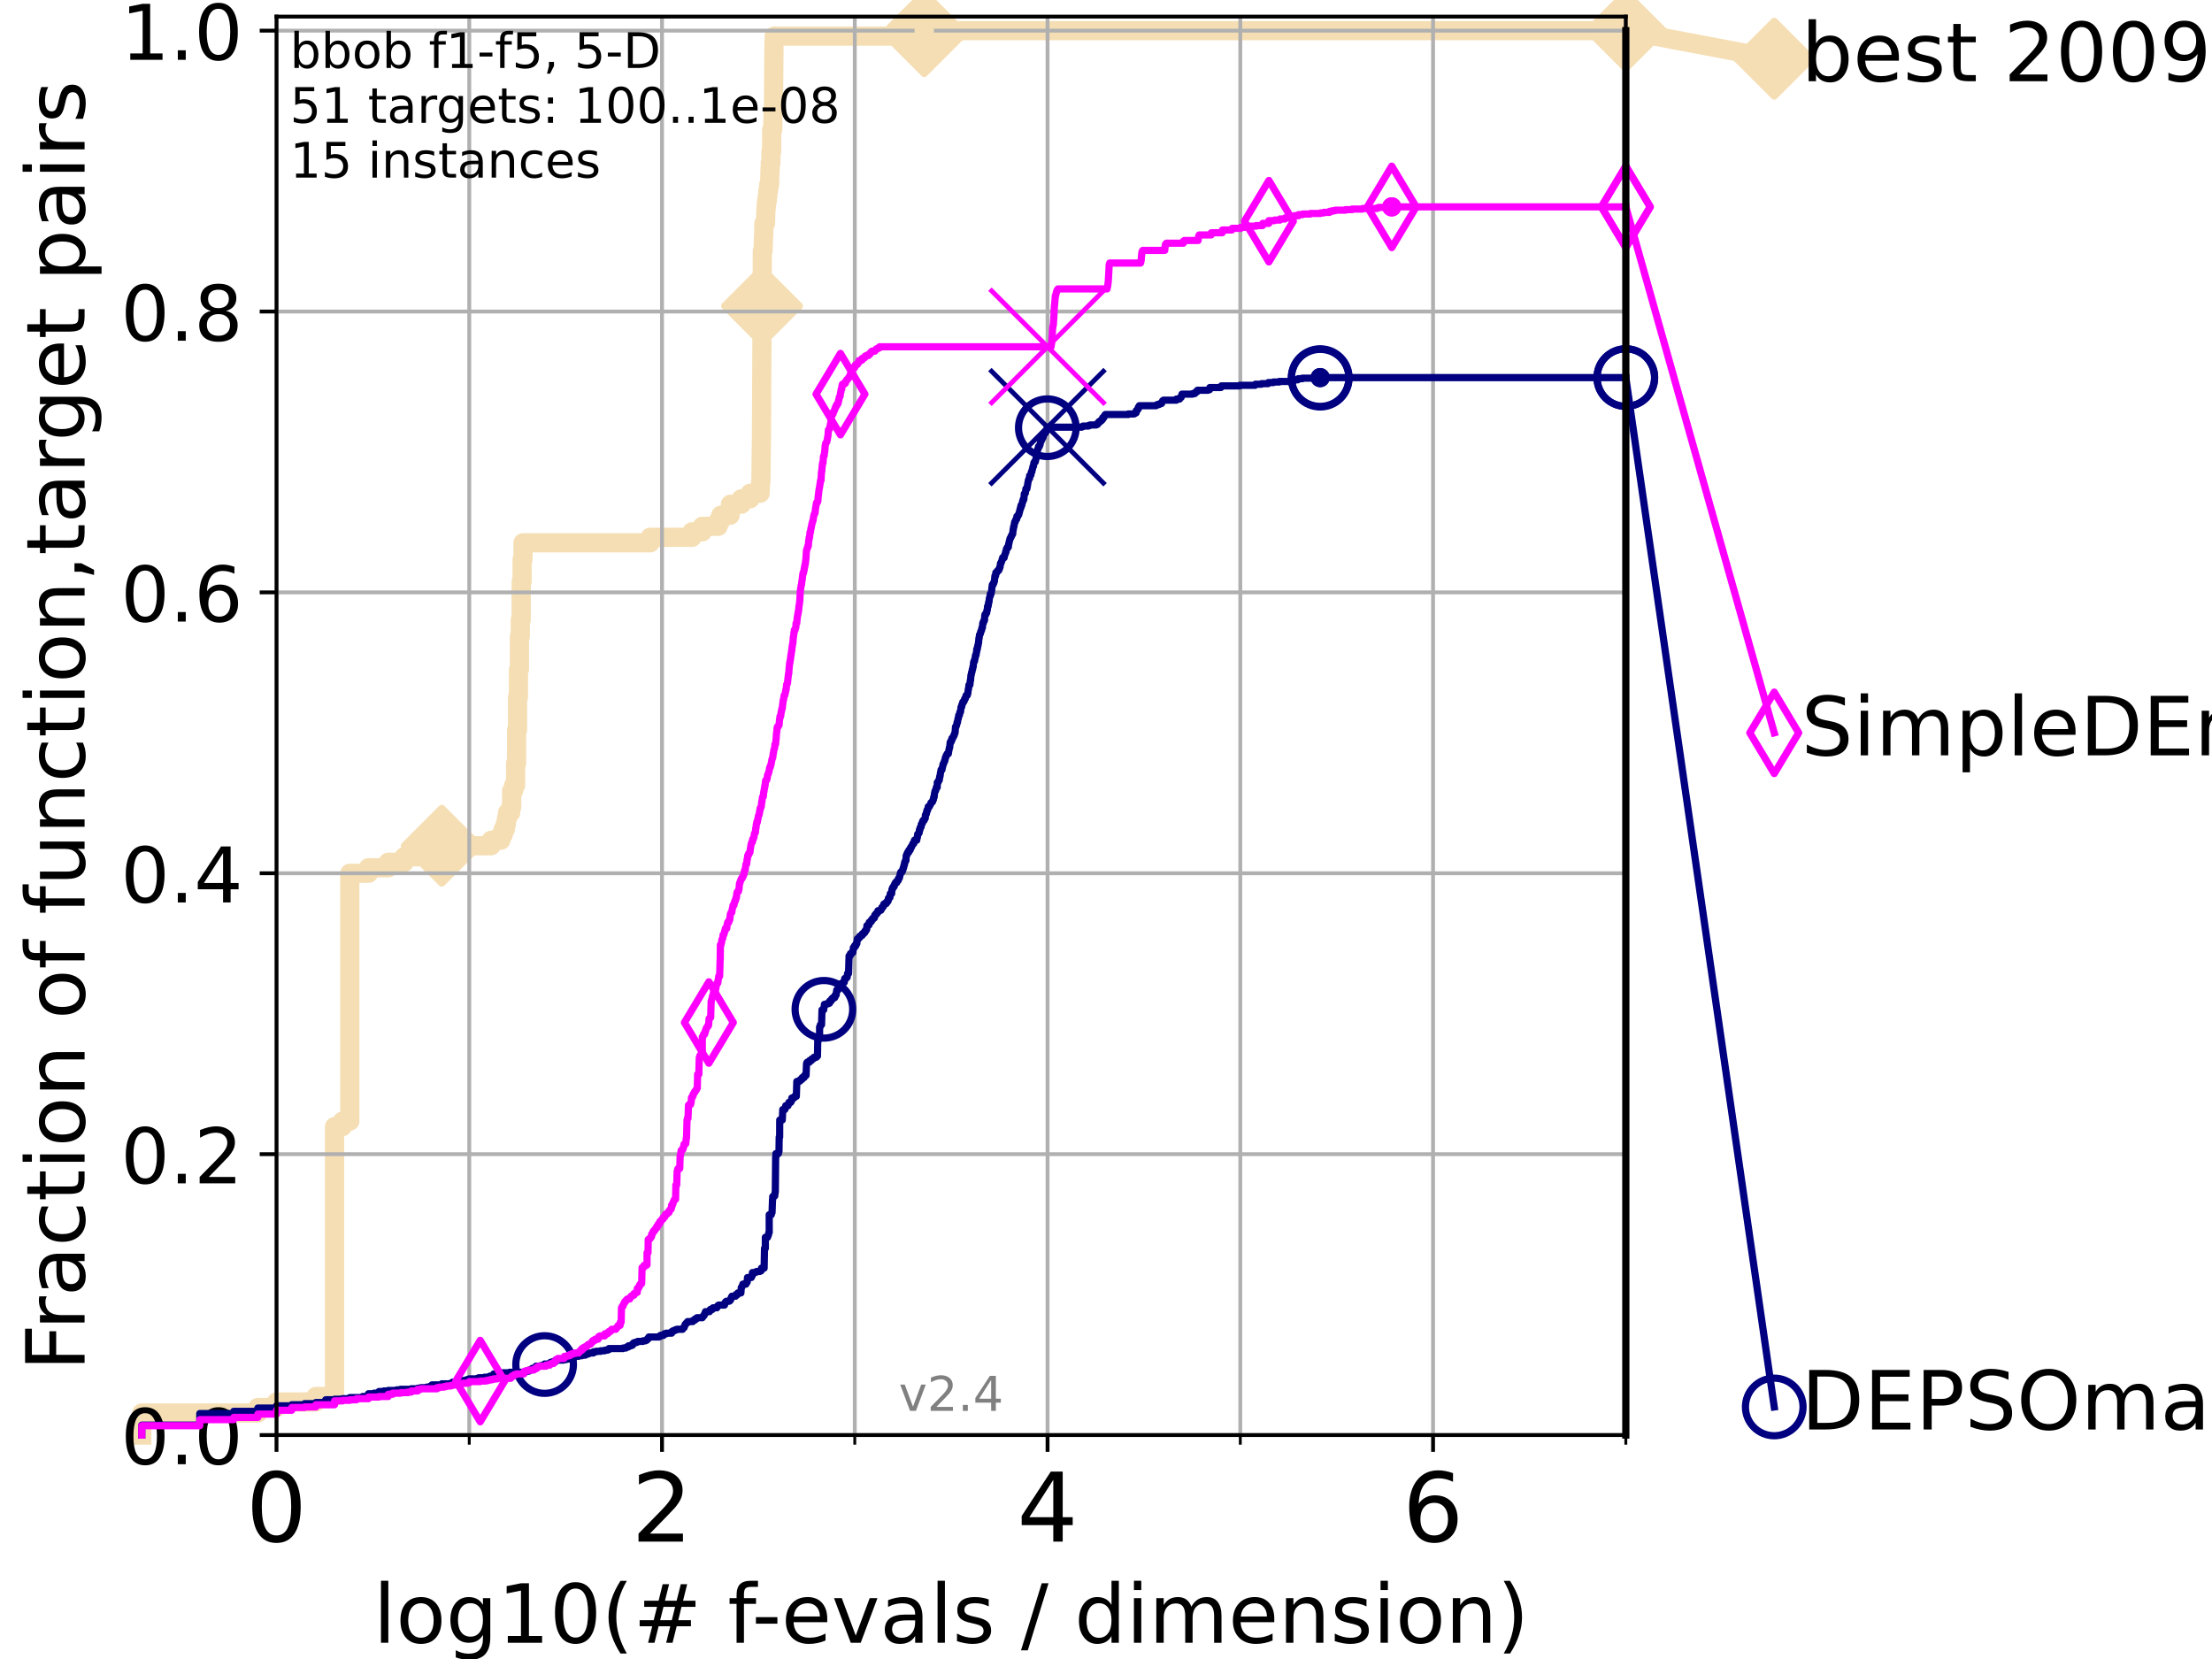 <?xml version="1.0" encoding="utf-8" standalone="no"?>
<!DOCTYPE svg PUBLIC "-//W3C//DTD SVG 1.1//EN"
  "http://www.w3.org/Graphics/SVG/1.1/DTD/svg11.dtd">
<!-- Created with matplotlib (https://matplotlib.org/) -->
<svg height="345.6pt" version="1.1" viewBox="0 0 460.8 345.6" width="460.8pt" xmlns="http://www.w3.org/2000/svg" xmlns:xlink="http://www.w3.org/1999/xlink">
 <defs>
  <style type="text/css">*{stroke-linecap:butt;stroke-linejoin:round;}</style>
 </defs>
 <g id="figure_1">
  <g id="patch_1">
   <path d="M 0 345.6 
L 460.8 345.6 
L 460.8 0 
L 0 0 
z
" style="fill:#ffffff;"/>
  </g>
  <g id="axes_1">
   <g id="patch_2">
    <path d="M 57.6 298.944 
L 338.688 298.944 
L 338.688 3.456 
L 57.6 3.456 
z
" style="fill:#ffffff;"/>
   </g>
   <g id="line2d_1">
    <path d="M 29.533 298.944 
L 29.533 294.355 
L 53.709 294.355 
L 53.709 293.207 
L 57.6 293.207 
L 57.6 292.06 
L 65.797 292.06 
L 65.797 290.913 
L 69.688 290.913 
L 69.688 234.695 
L 71.35 234.695 
L 71.35 233.548 
L 72.868 233.548 
L 72.868 181.919 
L 76.759 181.919 
L 76.759 180.772 
L 80.881 180.772 
L 80.881 179.624 
L 84.213 179.624 
L 84.213 178.477 
L 89.973 178.477 
L 89.973 177.33 
L 92.027 177.33 
L 92.027 176.183 
L 102.331 176.183 
L 102.331 175.035 
L 104.355 175.035 
L 104.355 173.888 
L 104.826 173.888 
L 104.826 172.741 
L 105.285 172.741 
L 105.285 171.593 
L 105.51 171.593 
L 105.51 170.446 
L 105.733 170.446 
L 105.733 169.299 
L 106.383 169.299 
L 106.383 168.151 
L 106.594 168.151 
L 106.594 164.709 
L 107.009 164.709 
L 107.009 163.562 
L 107.415 163.562 
L 107.415 158.973 
L 107.614 158.973 
L 107.614 152.089 
L 107.811 152.089 
L 107.811 145.205 
L 108.006 145.205 
L 108.006 139.469 
L 108.199 139.469 
L 108.199 132.585 
L 108.389 132.585 
L 108.389 129.143 
L 108.578 129.143 
L 108.578 121.112 
L 108.764 121.112 
L 108.764 116.523 
L 108.949 116.523 
L 108.949 113.081 
L 135.442 113.081 
L 135.442 111.934 
L 144.173 111.934 
L 144.173 110.786 
L 146.302 110.786 
L 146.302 109.639 
L 149.611 109.639 
L 149.611 108.492 
L 150.155 108.492 
L 150.155 107.344 
L 152.099 107.344 
L 152.161 105.05 
L 154.44 105.05 
L 154.44 103.902 
L 156.273 103.902 
L 156.273 102.755 
L 158.347 102.755 
L 158.434 100.461 
L 158.509 100.461 
L 158.615 91.282 
L 158.626 91.282 
L 158.732 69.483 
L 158.743 69.483 
L 158.806 52.274 
L 158.963 52.274 
L 159.067 48.832 
L 159.098 48.832 
L 159.129 46.537 
L 159.467 46.537 
L 159.578 43.095 
L 159.658 43.095 
L 159.658 41.948 
L 159.838 41.948 
L 159.838 40.801 
L 159.966 40.801 
L 159.966 39.653 
L 160.123 39.653 
L 160.123 38.506 
L 160.327 38.506 
L 160.413 35.064 
L 160.461 35.064 
L 160.461 33.917 
L 160.595 33.917 
L 160.595 31.622 
L 160.737 31.622 
L 160.765 27.033 
L 160.971 27.033 
L 161.063 22.444 
L 161.128 22.444 
L 161.238 8.676 
L 161.275 8.676 
L 161.275 7.529 
L 192.535 7.529 
L 192.535 6.382 
L 338.688 6.382 
L 338.688 6.382 
" style="fill:none;stroke:#f5deb3;stroke-linecap:square;stroke-width:4;"/>
   </g>
   <g id="line2d_2">
    <defs>
     <path d="M 0 7.778 
L 7.778 0 
L 0 -7.778 
L -7.778 0 
z
" id="md891930ca5" style="stroke:#f5deb3;stroke-linejoin:miter;stroke-width:1.5;"/>
    </defs>
    <g>
     <use style="fill:#f5deb3;stroke:#f5deb3;stroke-linejoin:miter;stroke-width:1.5;" x="92.027" xlink:href="#md891930ca5" y="176.183"/>
     <use style="fill:#f5deb3;stroke:#f5deb3;stroke-linejoin:miter;stroke-width:1.5;" x="158.743" xlink:href="#md891930ca5" y="63.747"/>
     <use style="fill:#f5deb3;stroke:#f5deb3;stroke-linejoin:miter;stroke-width:1.5;" x="192.535" xlink:href="#md891930ca5" y="7.529"/>
     <use style="fill:#f5deb3;stroke:#f5deb3;stroke-linejoin:miter;stroke-width:1.5;" x="192.535" xlink:href="#md891930ca5" y="6.382"/>
     <use style="fill:#f5deb3;stroke:#f5deb3;stroke-linejoin:miter;stroke-width:1.5;" x="192.535" xlink:href="#md891930ca5" y="6.382"/>
     <use style="fill:#f5deb3;stroke:#f5deb3;stroke-linejoin:miter;stroke-width:1.5;" x="338.688" xlink:href="#md891930ca5" y="6.382"/>
    </g>
   </g>
   <g id="line2d_3">
    <path style="fill:none;stroke:#f5deb3;stroke-linecap:square;stroke-width:4;"/>
    <g/>
   </g>
   <g id="line2d_4">
    <path d="M 338.688 6.382 
L 369.608 12.233 
" style="fill:none;stroke:#f5deb3;stroke-linecap:square;stroke-width:4;"/>
    <g>
     <use style="fill:#f5deb3;stroke:#f5deb3;stroke-linejoin:miter;stroke-width:1.5;" x="338.688" xlink:href="#md891930ca5" y="6.382"/>
     <use style="fill:#f5deb3;stroke:#f5deb3;stroke-linejoin:miter;stroke-width:1.5;" x="369.608" xlink:href="#md891930ca5" y="12.233"/>
    </g>
   </g>
   <g id="matplotlib.axis_1">
    <g id="xtick_1">
     <g id="line2d_5">
      <path clip-path="url(#p5861f2e0dc)" d="M 57.6 298.944 
L 57.6 3.456 
" style="fill:none;stroke:#b0b0b0;stroke-linecap:square;stroke-width:0.8;"/>
     </g>
     <g id="line2d_6">
      <defs>
       <path d="M 0 0 
L 0 3.5 
" id="m5274d820b8" style="stroke:#000000;stroke-width:0.8;"/>
      </defs>
      <g>
       <use style="stroke:#000000;stroke-width:0.8;" x="57.6" xlink:href="#m5274d820b8" y="298.944"/>
      </g>
     </g>
     <g id="text_1">
      <!-- 0 -->
      <g transform="translate(51.237 321.141)scale(0.2 -0.2)">
       <defs>
        <path d="M 31.781 66.406 
Q 24.172 66.406 20.328 58.906 
Q 16.5 51.422 16.5 36.375 
Q 16.5 21.391 20.328 13.891 
Q 24.172 6.391 31.781 6.391 
Q 39.453 6.391 43.281 13.891 
Q 47.125 21.391 47.125 36.375 
Q 47.125 51.422 43.281 58.906 
Q 39.453 66.406 31.781 66.406 
z
M 31.781 74.219 
Q 44.047 74.219 50.516 64.516 
Q 56.984 54.828 56.984 36.375 
Q 56.984 17.969 50.516 8.266 
Q 44.047 -1.422 31.781 -1.422 
Q 19.531 -1.422 13.062 8.266 
Q 6.594 17.969 6.594 36.375 
Q 6.594 54.828 13.062 64.516 
Q 19.531 74.219 31.781 74.219 
z
" id="DejaVuSans-48"/>
       </defs>
       <use xlink:href="#DejaVuSans-48"/>
      </g>
     </g>
    </g>
    <g id="xtick_2">
     <g id="line2d_7">
      <path clip-path="url(#p5861f2e0dc)" d="M 137.911 298.944 
L 137.911 3.456 
" style="fill:none;stroke:#b0b0b0;stroke-linecap:square;stroke-width:0.8;"/>
     </g>
     <g id="line2d_8">
      <g>
       <use style="stroke:#000000;stroke-width:0.8;" x="137.911" xlink:href="#m5274d820b8" y="298.944"/>
      </g>
     </g>
     <g id="text_2">
      <!-- 2 -->
      <g transform="translate(131.548 321.141)scale(0.2 -0.2)">
       <defs>
        <path d="M 19.188 8.297 
L 53.609 8.297 
L 53.609 0 
L 7.328 0 
L 7.328 8.297 
Q 12.938 14.109 22.625 23.891 
Q 32.328 33.688 34.812 36.531 
Q 39.547 41.844 41.422 45.531 
Q 43.312 49.219 43.312 52.781 
Q 43.312 58.594 39.234 62.25 
Q 35.156 65.922 28.609 65.922 
Q 23.969 65.922 18.812 64.312 
Q 13.672 62.703 7.812 59.422 
L 7.812 69.391 
Q 13.766 71.781 18.938 73 
Q 24.125 74.219 28.422 74.219 
Q 39.75 74.219 46.484 68.547 
Q 53.219 62.891 53.219 53.422 
Q 53.219 48.922 51.531 44.891 
Q 49.859 40.875 45.406 35.406 
Q 44.188 33.984 37.641 27.219 
Q 31.109 20.453 19.188 8.297 
z
" id="DejaVuSans-50"/>
       </defs>
       <use xlink:href="#DejaVuSans-50"/>
      </g>
     </g>
    </g>
    <g id="xtick_3">
     <g id="line2d_9">
      <path clip-path="url(#p5861f2e0dc)" d="M 218.222 298.944 
L 218.222 3.456 
" style="fill:none;stroke:#b0b0b0;stroke-linecap:square;stroke-width:0.8;"/>
     </g>
     <g id="line2d_10">
      <g>
       <use style="stroke:#000000;stroke-width:0.8;" x="218.222" xlink:href="#m5274d820b8" y="298.944"/>
      </g>
     </g>
     <g id="text_3">
      <!-- 4 -->
      <g transform="translate(211.859 321.141)scale(0.2 -0.2)">
       <defs>
        <path d="M 37.797 64.312 
L 12.891 25.391 
L 37.797 25.391 
z
M 35.203 72.906 
L 47.609 72.906 
L 47.609 25.391 
L 58.016 25.391 
L 58.016 17.188 
L 47.609 17.188 
L 47.609 0 
L 37.797 0 
L 37.797 17.188 
L 4.891 17.188 
L 4.891 26.703 
z
" id="DejaVuSans-52"/>
       </defs>
       <use xlink:href="#DejaVuSans-52"/>
      </g>
     </g>
    </g>
    <g id="xtick_4">
     <g id="line2d_11">
      <path clip-path="url(#p5861f2e0dc)" d="M 298.533 298.944 
L 298.533 3.456 
" style="fill:none;stroke:#b0b0b0;stroke-linecap:square;stroke-width:0.8;"/>
     </g>
     <g id="line2d_12">
      <g>
       <use style="stroke:#000000;stroke-width:0.8;" x="298.533" xlink:href="#m5274d820b8" y="298.944"/>
      </g>
     </g>
     <g id="text_4">
      <!-- 6 -->
      <g transform="translate(292.17 321.141)scale(0.2 -0.2)">
       <defs>
        <path d="M 33.016 40.375 
Q 26.375 40.375 22.484 35.828 
Q 18.609 31.297 18.609 23.391 
Q 18.609 15.531 22.484 10.953 
Q 26.375 6.391 33.016 6.391 
Q 39.656 6.391 43.531 10.953 
Q 47.406 15.531 47.406 23.391 
Q 47.406 31.297 43.531 35.828 
Q 39.656 40.375 33.016 40.375 
z
M 52.594 71.297 
L 52.594 62.312 
Q 48.875 64.062 45.094 64.984 
Q 41.312 65.922 37.594 65.922 
Q 27.828 65.922 22.672 59.328 
Q 17.531 52.734 16.797 39.406 
Q 19.672 43.656 24.016 45.922 
Q 28.375 48.188 33.594 48.188 
Q 44.578 48.188 50.953 41.516 
Q 57.328 34.859 57.328 23.391 
Q 57.328 12.156 50.688 5.359 
Q 44.047 -1.422 33.016 -1.422 
Q 20.359 -1.422 13.672 8.266 
Q 6.984 17.969 6.984 36.375 
Q 6.984 53.656 15.188 63.938 
Q 23.391 74.219 37.203 74.219 
Q 40.922 74.219 44.703 73.484 
Q 48.484 72.75 52.594 71.297 
z
" id="DejaVuSans-54"/>
       </defs>
       <use xlink:href="#DejaVuSans-54"/>
      </g>
     </g>
    </g>
    <g id="xtick_5">
     <g id="line2d_13">
      <path clip-path="url(#p5861f2e0dc)" d="M 97.755 298.944 
L 97.755 3.456 
" style="fill:none;stroke:#b0b0b0;stroke-linecap:square;stroke-width:0.8;"/>
     </g>
     <g id="line2d_14">
      <defs>
       <path d="M 0 0 
L 0 2 
" id="m461ea31708" style="stroke:#000000;stroke-width:0.6;"/>
      </defs>
      <g>
       <use style="stroke:#000000;stroke-width:0.6;" x="97.755" xlink:href="#m461ea31708" y="298.944"/>
      </g>
     </g>
    </g>
    <g id="xtick_6">
     <g id="line2d_15">
      <path clip-path="url(#p5861f2e0dc)" d="M 178.066 298.944 
L 178.066 3.456 
" style="fill:none;stroke:#b0b0b0;stroke-linecap:square;stroke-width:0.8;"/>
     </g>
     <g id="line2d_16">
      <g>
       <use style="stroke:#000000;stroke-width:0.6;" x="178.066" xlink:href="#m461ea31708" y="298.944"/>
      </g>
     </g>
    </g>
    <g id="xtick_7">
     <g id="line2d_17">
      <path clip-path="url(#p5861f2e0dc)" d="M 258.377 298.944 
L 258.377 3.456 
" style="fill:none;stroke:#b0b0b0;stroke-linecap:square;stroke-width:0.8;"/>
     </g>
     <g id="line2d_18">
      <g>
       <use style="stroke:#000000;stroke-width:0.6;" x="258.377" xlink:href="#m461ea31708" y="298.944"/>
      </g>
     </g>
    </g>
    <g id="xtick_8">
     <g id="line2d_19">
      <path clip-path="url(#p5861f2e0dc)" d="M 338.688 298.944 
L 338.688 3.456 
" style="fill:none;stroke:#b0b0b0;stroke-linecap:square;stroke-width:0.8;"/>
     </g>
     <g id="line2d_20">
      <g>
       <use style="stroke:#000000;stroke-width:0.6;" x="338.688" xlink:href="#m461ea31708" y="298.944"/>
      </g>
     </g>
    </g>
    <g id="text_5">
     <!-- log10(# f-evals / dimension) -->
     <g transform="translate(77.764 342.218)scale(0.17 -0.17)">
      <defs>
       <path d="M 9.422 75.984 
L 18.406 75.984 
L 18.406 0 
L 9.422 0 
z
" id="DejaVuSans-108"/>
       <path d="M 30.609 48.391 
Q 23.391 48.391 19.188 42.75 
Q 14.984 37.109 14.984 27.297 
Q 14.984 17.484 19.156 11.844 
Q 23.344 6.203 30.609 6.203 
Q 37.797 6.203 41.984 11.859 
Q 46.188 17.531 46.188 27.297 
Q 46.188 37.016 41.984 42.703 
Q 37.797 48.391 30.609 48.391 
z
M 30.609 56 
Q 42.328 56 49.016 48.375 
Q 55.719 40.766 55.719 27.297 
Q 55.719 13.875 49.016 6.219 
Q 42.328 -1.422 30.609 -1.422 
Q 18.844 -1.422 12.172 6.219 
Q 5.516 13.875 5.516 27.297 
Q 5.516 40.766 12.172 48.375 
Q 18.844 56 30.609 56 
z
" id="DejaVuSans-111"/>
       <path d="M 45.406 27.984 
Q 45.406 37.75 41.375 43.109 
Q 37.359 48.484 30.078 48.484 
Q 22.859 48.484 18.828 43.109 
Q 14.797 37.75 14.797 27.984 
Q 14.797 18.266 18.828 12.891 
Q 22.859 7.516 30.078 7.516 
Q 37.359 7.516 41.375 12.891 
Q 45.406 18.266 45.406 27.984 
z
M 54.391 6.781 
Q 54.391 -7.172 48.188 -13.984 
Q 42 -20.797 29.203 -20.797 
Q 24.469 -20.797 20.266 -20.094 
Q 16.062 -19.391 12.109 -17.922 
L 12.109 -9.188 
Q 16.062 -11.328 19.922 -12.344 
Q 23.781 -13.375 27.781 -13.375 
Q 36.625 -13.375 41.016 -8.766 
Q 45.406 -4.156 45.406 5.172 
L 45.406 9.625 
Q 42.625 4.781 38.281 2.391 
Q 33.938 0 27.875 0 
Q 17.828 0 11.672 7.656 
Q 5.516 15.328 5.516 27.984 
Q 5.516 40.672 11.672 48.328 
Q 17.828 56 27.875 56 
Q 33.938 56 38.281 53.609 
Q 42.625 51.219 45.406 46.391 
L 45.406 54.688 
L 54.391 54.688 
z
" id="DejaVuSans-103"/>
       <path d="M 12.406 8.297 
L 28.516 8.297 
L 28.516 63.922 
L 10.984 60.406 
L 10.984 69.391 
L 28.422 72.906 
L 38.281 72.906 
L 38.281 8.297 
L 54.391 8.297 
L 54.391 0 
L 12.406 0 
z
" id="DejaVuSans-49"/>
       <path d="M 31 75.875 
Q 24.469 64.656 21.281 53.656 
Q 18.109 42.672 18.109 31.391 
Q 18.109 20.125 21.312 9.062 
Q 24.516 -2 31 -13.188 
L 23.188 -13.188 
Q 15.875 -1.703 12.234 9.375 
Q 8.594 20.453 8.594 31.391 
Q 8.594 42.281 12.203 53.312 
Q 15.828 64.359 23.188 75.875 
z
" id="DejaVuSans-40"/>
       <path d="M 51.125 44 
L 36.922 44 
L 32.812 27.688 
L 47.125 27.688 
z
M 43.797 71.781 
L 38.719 51.516 
L 52.984 51.516 
L 58.109 71.781 
L 65.922 71.781 
L 60.891 51.516 
L 76.125 51.516 
L 76.125 44 
L 58.984 44 
L 54.984 27.688 
L 70.516 27.688 
L 70.516 20.219 
L 53.078 20.219 
L 48 0 
L 40.188 0 
L 45.219 20.219 
L 30.906 20.219 
L 25.875 0 
L 18.016 0 
L 23.094 20.219 
L 7.719 20.219 
L 7.719 27.688 
L 24.906 27.688 
L 29 44 
L 13.281 44 
L 13.281 51.516 
L 30.906 51.516 
L 35.891 71.781 
z
" id="DejaVuSans-35"/>
       <path id="DejaVuSans-32"/>
       <path d="M 37.109 75.984 
L 37.109 68.5 
L 28.516 68.5 
Q 23.688 68.5 21.797 66.547 
Q 19.922 64.594 19.922 59.516 
L 19.922 54.688 
L 34.719 54.688 
L 34.719 47.703 
L 19.922 47.703 
L 19.922 0 
L 10.891 0 
L 10.891 47.703 
L 2.297 47.703 
L 2.297 54.688 
L 10.891 54.688 
L 10.891 58.5 
Q 10.891 67.625 15.141 71.797 
Q 19.391 75.984 28.609 75.984 
z
" id="DejaVuSans-102"/>
       <path d="M 4.891 31.391 
L 31.203 31.391 
L 31.203 23.391 
L 4.891 23.391 
z
" id="DejaVuSans-45"/>
       <path d="M 56.203 29.594 
L 56.203 25.203 
L 14.891 25.203 
Q 15.484 15.922 20.484 11.062 
Q 25.484 6.203 34.422 6.203 
Q 39.594 6.203 44.453 7.469 
Q 49.312 8.734 54.109 11.281 
L 54.109 2.781 
Q 49.266 0.734 44.188 -0.344 
Q 39.109 -1.422 33.891 -1.422 
Q 20.797 -1.422 13.156 6.188 
Q 5.516 13.812 5.516 26.812 
Q 5.516 40.234 12.766 48.109 
Q 20.016 56 32.328 56 
Q 43.359 56 49.781 48.891 
Q 56.203 41.797 56.203 29.594 
z
M 47.219 32.234 
Q 47.125 39.594 43.094 43.984 
Q 39.062 48.391 32.422 48.391 
Q 24.906 48.391 20.391 44.141 
Q 15.875 39.891 15.188 32.172 
z
" id="DejaVuSans-101"/>
       <path d="M 2.984 54.688 
L 12.5 54.688 
L 29.594 8.797 
L 46.688 54.688 
L 56.203 54.688 
L 35.688 0 
L 23.484 0 
z
" id="DejaVuSans-118"/>
       <path d="M 34.281 27.484 
Q 23.391 27.484 19.188 25 
Q 14.984 22.516 14.984 16.5 
Q 14.984 11.719 18.141 8.906 
Q 21.297 6.109 26.703 6.109 
Q 34.188 6.109 38.703 11.406 
Q 43.219 16.703 43.219 25.484 
L 43.219 27.484 
z
M 52.203 31.203 
L 52.203 0 
L 43.219 0 
L 43.219 8.297 
Q 40.141 3.328 35.547 0.953 
Q 30.953 -1.422 24.312 -1.422 
Q 15.922 -1.422 10.953 3.297 
Q 6 8.016 6 15.922 
Q 6 25.141 12.172 29.828 
Q 18.359 34.516 30.609 34.516 
L 43.219 34.516 
L 43.219 35.406 
Q 43.219 41.609 39.141 45 
Q 35.062 48.391 27.688 48.391 
Q 23 48.391 18.547 47.266 
Q 14.109 46.141 10.016 43.891 
L 10.016 52.203 
Q 14.938 54.109 19.578 55.047 
Q 24.219 56 28.609 56 
Q 40.484 56 46.344 49.844 
Q 52.203 43.703 52.203 31.203 
z
" id="DejaVuSans-97"/>
       <path d="M 44.281 53.078 
L 44.281 44.578 
Q 40.484 46.531 36.375 47.5 
Q 32.281 48.484 27.875 48.484 
Q 21.188 48.484 17.844 46.438 
Q 14.5 44.391 14.5 40.281 
Q 14.5 37.156 16.891 35.375 
Q 19.281 33.594 26.516 31.984 
L 29.594 31.297 
Q 39.156 29.25 43.188 25.516 
Q 47.219 21.781 47.219 15.094 
Q 47.219 7.469 41.188 3.016 
Q 35.156 -1.422 24.609 -1.422 
Q 20.219 -1.422 15.453 -0.562 
Q 10.688 0.297 5.422 2 
L 5.422 11.281 
Q 10.406 8.688 15.234 7.391 
Q 20.062 6.109 24.812 6.109 
Q 31.156 6.109 34.562 8.281 
Q 37.984 10.453 37.984 14.406 
Q 37.984 18.062 35.516 20.016 
Q 33.062 21.969 24.703 23.781 
L 21.578 24.516 
Q 13.234 26.266 9.516 29.906 
Q 5.812 33.547 5.812 39.891 
Q 5.812 47.609 11.281 51.797 
Q 16.75 56 26.812 56 
Q 31.781 56 36.172 55.266 
Q 40.578 54.547 44.281 53.078 
z
" id="DejaVuSans-115"/>
       <path d="M 25.391 72.906 
L 33.688 72.906 
L 8.297 -9.281 
L 0 -9.281 
z
" id="DejaVuSans-47"/>
       <path d="M 45.406 46.391 
L 45.406 75.984 
L 54.391 75.984 
L 54.391 0 
L 45.406 0 
L 45.406 8.203 
Q 42.578 3.328 38.25 0.953 
Q 33.938 -1.422 27.875 -1.422 
Q 17.969 -1.422 11.734 6.484 
Q 5.516 14.406 5.516 27.297 
Q 5.516 40.188 11.734 48.094 
Q 17.969 56 27.875 56 
Q 33.938 56 38.25 53.625 
Q 42.578 51.266 45.406 46.391 
z
M 14.797 27.297 
Q 14.797 17.391 18.875 11.75 
Q 22.953 6.109 30.078 6.109 
Q 37.203 6.109 41.297 11.75 
Q 45.406 17.391 45.406 27.297 
Q 45.406 37.203 41.297 42.844 
Q 37.203 48.484 30.078 48.484 
Q 22.953 48.484 18.875 42.844 
Q 14.797 37.203 14.797 27.297 
z
" id="DejaVuSans-100"/>
       <path d="M 9.422 54.688 
L 18.406 54.688 
L 18.406 0 
L 9.422 0 
z
M 9.422 75.984 
L 18.406 75.984 
L 18.406 64.594 
L 9.422 64.594 
z
" id="DejaVuSans-105"/>
       <path d="M 52 44.188 
Q 55.375 50.25 60.062 53.125 
Q 64.75 56 71.094 56 
Q 79.641 56 84.281 50.016 
Q 88.922 44.047 88.922 33.016 
L 88.922 0 
L 79.891 0 
L 79.891 32.719 
Q 79.891 40.578 77.094 44.375 
Q 74.312 48.188 68.609 48.188 
Q 61.625 48.188 57.562 43.547 
Q 53.516 38.922 53.516 30.906 
L 53.516 0 
L 44.484 0 
L 44.484 32.719 
Q 44.484 40.625 41.703 44.406 
Q 38.922 48.188 33.109 48.188 
Q 26.219 48.188 22.156 43.531 
Q 18.109 38.875 18.109 30.906 
L 18.109 0 
L 9.078 0 
L 9.078 54.688 
L 18.109 54.688 
L 18.109 46.188 
Q 21.188 51.219 25.484 53.609 
Q 29.781 56 35.688 56 
Q 41.656 56 45.828 52.969 
Q 50 49.953 52 44.188 
z
" id="DejaVuSans-109"/>
       <path d="M 54.891 33.016 
L 54.891 0 
L 45.906 0 
L 45.906 32.719 
Q 45.906 40.484 42.875 44.328 
Q 39.844 48.188 33.797 48.188 
Q 26.516 48.188 22.312 43.547 
Q 18.109 38.922 18.109 30.906 
L 18.109 0 
L 9.078 0 
L 9.078 54.688 
L 18.109 54.688 
L 18.109 46.188 
Q 21.344 51.125 25.703 53.562 
Q 30.078 56 35.797 56 
Q 45.219 56 50.047 50.172 
Q 54.891 44.344 54.891 33.016 
z
" id="DejaVuSans-110"/>
       <path d="M 8.016 75.875 
L 15.828 75.875 
Q 23.141 64.359 26.781 53.312 
Q 30.422 42.281 30.422 31.391 
Q 30.422 20.453 26.781 9.375 
Q 23.141 -1.703 15.828 -13.188 
L 8.016 -13.188 
Q 14.5 -2 17.703 9.062 
Q 20.906 20.125 20.906 31.391 
Q 20.906 42.672 17.703 53.656 
Q 14.5 64.656 8.016 75.875 
z
" id="DejaVuSans-41"/>
      </defs>
      <use xlink:href="#DejaVuSans-108"/>
      <use x="27.783" xlink:href="#DejaVuSans-111"/>
      <use x="88.965" xlink:href="#DejaVuSans-103"/>
      <use x="152.441" xlink:href="#DejaVuSans-49"/>
      <use x="216.064" xlink:href="#DejaVuSans-48"/>
      <use x="279.688" xlink:href="#DejaVuSans-40"/>
      <use x="318.701" xlink:href="#DejaVuSans-35"/>
      <use x="402.49" xlink:href="#DejaVuSans-32"/>
      <use x="434.277" xlink:href="#DejaVuSans-102"/>
      <use x="463.982" xlink:href="#DejaVuSans-45"/>
      <use x="500.066" xlink:href="#DejaVuSans-101"/>
      <use x="561.59" xlink:href="#DejaVuSans-118"/>
      <use x="620.77" xlink:href="#DejaVuSans-97"/>
      <use x="682.049" xlink:href="#DejaVuSans-108"/>
      <use x="709.832" xlink:href="#DejaVuSans-115"/>
      <use x="761.932" xlink:href="#DejaVuSans-32"/>
      <use x="793.719" xlink:href="#DejaVuSans-47"/>
      <use x="827.41" xlink:href="#DejaVuSans-32"/>
      <use x="859.197" xlink:href="#DejaVuSans-100"/>
      <use x="922.674" xlink:href="#DejaVuSans-105"/>
      <use x="950.457" xlink:href="#DejaVuSans-109"/>
      <use x="1047.869" xlink:href="#DejaVuSans-101"/>
      <use x="1109.393" xlink:href="#DejaVuSans-110"/>
      <use x="1172.771" xlink:href="#DejaVuSans-115"/>
      <use x="1224.871" xlink:href="#DejaVuSans-105"/>
      <use x="1252.654" xlink:href="#DejaVuSans-111"/>
      <use x="1313.836" xlink:href="#DejaVuSans-110"/>
      <use x="1377.215" xlink:href="#DejaVuSans-41"/>
     </g>
    </g>
   </g>
   <g id="matplotlib.axis_2">
    <g id="ytick_1">
     <g id="line2d_21">
      <path clip-path="url(#p5861f2e0dc)" d="M 57.6 298.944 
L 338.688 298.944 
" style="fill:none;stroke:#b0b0b0;stroke-linecap:square;stroke-width:0.8;"/>
     </g>
     <g id="line2d_22">
      <defs>
       <path d="M 0 0 
L -3.5 0 
" id="ma3d3061c5d" style="stroke:#000000;stroke-width:0.8;"/>
      </defs>
      <g>
       <use style="stroke:#000000;stroke-width:0.8;" x="57.6" xlink:href="#ma3d3061c5d" y="298.944"/>
      </g>
     </g>
     <g id="text_6">
      <!-- 0.0 -->
      <g transform="translate(25.155 305.023)scale(0.16 -0.16)">
       <defs>
        <path d="M 10.688 12.406 
L 21 12.406 
L 21 0 
L 10.688 0 
z
" id="DejaVuSans-46"/>
       </defs>
       <use xlink:href="#DejaVuSans-48"/>
       <use x="63.623" xlink:href="#DejaVuSans-46"/>
       <use x="95.41" xlink:href="#DejaVuSans-48"/>
      </g>
     </g>
    </g>
    <g id="ytick_2">
     <g id="line2d_23">
      <path clip-path="url(#p5861f2e0dc)" d="M 57.6 240.432 
L 338.688 240.432 
" style="fill:none;stroke:#b0b0b0;stroke-linecap:square;stroke-width:0.8;"/>
     </g>
     <g id="line2d_24">
      <g>
       <use style="stroke:#000000;stroke-width:0.8;" x="57.6" xlink:href="#ma3d3061c5d" y="240.432"/>
      </g>
     </g>
     <g id="text_7">
      <!-- 0.2 -->
      <g transform="translate(25.155 246.51)scale(0.16 -0.16)">
       <use xlink:href="#DejaVuSans-48"/>
       <use x="63.623" xlink:href="#DejaVuSans-46"/>
       <use x="95.41" xlink:href="#DejaVuSans-50"/>
      </g>
     </g>
    </g>
    <g id="ytick_3">
     <g id="line2d_25">
      <path clip-path="url(#p5861f2e0dc)" d="M 57.6 181.919 
L 338.688 181.919 
" style="fill:none;stroke:#b0b0b0;stroke-linecap:square;stroke-width:0.8;"/>
     </g>
     <g id="line2d_26">
      <g>
       <use style="stroke:#000000;stroke-width:0.8;" x="57.6" xlink:href="#ma3d3061c5d" y="181.919"/>
      </g>
     </g>
     <g id="text_8">
      <!-- 0.4 -->
      <g transform="translate(25.155 187.998)scale(0.16 -0.16)">
       <use xlink:href="#DejaVuSans-48"/>
       <use x="63.623" xlink:href="#DejaVuSans-46"/>
       <use x="95.41" xlink:href="#DejaVuSans-52"/>
      </g>
     </g>
    </g>
    <g id="ytick_4">
     <g id="line2d_27">
      <path clip-path="url(#p5861f2e0dc)" d="M 57.6 123.407 
L 338.688 123.407 
" style="fill:none;stroke:#b0b0b0;stroke-linecap:square;stroke-width:0.8;"/>
     </g>
     <g id="line2d_28">
      <g>
       <use style="stroke:#000000;stroke-width:0.8;" x="57.6" xlink:href="#ma3d3061c5d" y="123.407"/>
      </g>
     </g>
     <g id="text_9">
      <!-- 0.6 -->
      <g transform="translate(25.155 129.485)scale(0.16 -0.16)">
       <use xlink:href="#DejaVuSans-48"/>
       <use x="63.623" xlink:href="#DejaVuSans-46"/>
       <use x="95.41" xlink:href="#DejaVuSans-54"/>
      </g>
     </g>
    </g>
    <g id="ytick_5">
     <g id="line2d_29">
      <path clip-path="url(#p5861f2e0dc)" d="M 57.6 64.894 
L 338.688 64.894 
" style="fill:none;stroke:#b0b0b0;stroke-linecap:square;stroke-width:0.8;"/>
     </g>
     <g id="line2d_30">
      <g>
       <use style="stroke:#000000;stroke-width:0.8;" x="57.6" xlink:href="#ma3d3061c5d" y="64.894"/>
      </g>
     </g>
     <g id="text_10">
      <!-- 0.8 -->
      <g transform="translate(25.155 70.973)scale(0.16 -0.16)">
       <defs>
        <path d="M 31.781 34.625 
Q 24.75 34.625 20.719 30.859 
Q 16.703 27.094 16.703 20.516 
Q 16.703 13.922 20.719 10.156 
Q 24.75 6.391 31.781 6.391 
Q 38.812 6.391 42.859 10.172 
Q 46.922 13.969 46.922 20.516 
Q 46.922 27.094 42.891 30.859 
Q 38.875 34.625 31.781 34.625 
z
M 21.922 38.812 
Q 15.578 40.375 12.031 44.719 
Q 8.5 49.078 8.5 55.328 
Q 8.5 64.062 14.719 69.141 
Q 20.953 74.219 31.781 74.219 
Q 42.672 74.219 48.875 69.141 
Q 55.078 64.062 55.078 55.328 
Q 55.078 49.078 51.531 44.719 
Q 48 40.375 41.703 38.812 
Q 48.828 37.156 52.797 32.312 
Q 56.781 27.484 56.781 20.516 
Q 56.781 9.906 50.312 4.234 
Q 43.844 -1.422 31.781 -1.422 
Q 19.734 -1.422 13.25 4.234 
Q 6.781 9.906 6.781 20.516 
Q 6.781 27.484 10.781 32.312 
Q 14.797 37.156 21.922 38.812 
z
M 18.312 54.391 
Q 18.312 48.734 21.844 45.562 
Q 25.391 42.391 31.781 42.391 
Q 38.141 42.391 41.719 45.562 
Q 45.312 48.734 45.312 54.391 
Q 45.312 60.062 41.719 63.234 
Q 38.141 66.406 31.781 66.406 
Q 25.391 66.406 21.844 63.234 
Q 18.312 60.062 18.312 54.391 
z
" id="DejaVuSans-56"/>
       </defs>
       <use xlink:href="#DejaVuSans-48"/>
       <use x="63.623" xlink:href="#DejaVuSans-46"/>
       <use x="95.41" xlink:href="#DejaVuSans-56"/>
      </g>
     </g>
    </g>
    <g id="ytick_6">
     <g id="line2d_31">
      <path clip-path="url(#p5861f2e0dc)" d="M 57.6 6.382 
L 338.688 6.382 
" style="fill:none;stroke:#b0b0b0;stroke-linecap:square;stroke-width:0.8;"/>
     </g>
     <g id="line2d_32">
      <g>
       <use style="stroke:#000000;stroke-width:0.8;" x="57.6" xlink:href="#ma3d3061c5d" y="6.382"/>
      </g>
     </g>
     <g id="text_11">
      <!-- 1.0 -->
      <g transform="translate(25.155 12.46)scale(0.16 -0.16)">
       <use xlink:href="#DejaVuSans-49"/>
       <use x="63.623" xlink:href="#DejaVuSans-46"/>
       <use x="95.41" xlink:href="#DejaVuSans-48"/>
      </g>
     </g>
    </g>
    <g id="text_12">
     <!-- Fraction of function,target pairs -->
     <g transform="translate(17.62 285.585)rotate(-90)scale(0.17 -0.17)">
      <defs>
       <path d="M 9.812 72.906 
L 51.703 72.906 
L 51.703 64.594 
L 19.672 64.594 
L 19.672 43.109 
L 48.578 43.109 
L 48.578 34.812 
L 19.672 34.812 
L 19.672 0 
L 9.812 0 
z
" id="DejaVuSans-70"/>
       <path d="M 41.109 46.297 
Q 39.594 47.172 37.812 47.578 
Q 36.031 48 33.891 48 
Q 26.266 48 22.188 43.047 
Q 18.109 38.094 18.109 28.812 
L 18.109 0 
L 9.078 0 
L 9.078 54.688 
L 18.109 54.688 
L 18.109 46.188 
Q 20.953 51.172 25.484 53.578 
Q 30.031 56 36.531 56 
Q 37.453 56 38.578 55.875 
Q 39.703 55.766 41.062 55.516 
z
" id="DejaVuSans-114"/>
       <path d="M 48.781 52.594 
L 48.781 44.188 
Q 44.969 46.297 41.141 47.344 
Q 37.312 48.391 33.406 48.391 
Q 24.656 48.391 19.812 42.844 
Q 14.984 37.312 14.984 27.297 
Q 14.984 17.281 19.812 11.734 
Q 24.656 6.203 33.406 6.203 
Q 37.312 6.203 41.141 7.25 
Q 44.969 8.297 48.781 10.406 
L 48.781 2.094 
Q 45.016 0.344 40.984 -0.531 
Q 36.969 -1.422 32.422 -1.422 
Q 20.062 -1.422 12.781 6.344 
Q 5.516 14.109 5.516 27.297 
Q 5.516 40.672 12.859 48.328 
Q 20.219 56 33.016 56 
Q 37.156 56 41.109 55.141 
Q 45.062 54.297 48.781 52.594 
z
" id="DejaVuSans-99"/>
       <path d="M 18.312 70.219 
L 18.312 54.688 
L 36.812 54.688 
L 36.812 47.703 
L 18.312 47.703 
L 18.312 18.016 
Q 18.312 11.328 20.141 9.422 
Q 21.969 7.516 27.594 7.516 
L 36.812 7.516 
L 36.812 0 
L 27.594 0 
Q 17.188 0 13.234 3.875 
Q 9.281 7.766 9.281 18.016 
L 9.281 47.703 
L 2.688 47.703 
L 2.688 54.688 
L 9.281 54.688 
L 9.281 70.219 
z
" id="DejaVuSans-116"/>
       <path d="M 8.5 21.578 
L 8.5 54.688 
L 17.484 54.688 
L 17.484 21.922 
Q 17.484 14.156 20.5 10.266 
Q 23.531 6.391 29.594 6.391 
Q 36.859 6.391 41.078 11.031 
Q 45.312 15.672 45.312 23.688 
L 45.312 54.688 
L 54.297 54.688 
L 54.297 0 
L 45.312 0 
L 45.312 8.406 
Q 42.047 3.422 37.719 1 
Q 33.406 -1.422 27.688 -1.422 
Q 18.266 -1.422 13.375 4.438 
Q 8.5 10.297 8.5 21.578 
z
M 31.109 56 
z
" id="DejaVuSans-117"/>
       <path d="M 11.719 12.406 
L 22.016 12.406 
L 22.016 4 
L 14.016 -11.625 
L 7.719 -11.625 
L 11.719 4 
z
" id="DejaVuSans-44"/>
       <path d="M 18.109 8.203 
L 18.109 -20.797 
L 9.078 -20.797 
L 9.078 54.688 
L 18.109 54.688 
L 18.109 46.391 
Q 20.953 51.266 25.266 53.625 
Q 29.594 56 35.594 56 
Q 45.562 56 51.781 48.094 
Q 58.016 40.188 58.016 27.297 
Q 58.016 14.406 51.781 6.484 
Q 45.562 -1.422 35.594 -1.422 
Q 29.594 -1.422 25.266 0.953 
Q 20.953 3.328 18.109 8.203 
z
M 48.688 27.297 
Q 48.688 37.203 44.609 42.844 
Q 40.531 48.484 33.406 48.484 
Q 26.266 48.484 22.188 42.844 
Q 18.109 37.203 18.109 27.297 
Q 18.109 17.391 22.188 11.75 
Q 26.266 6.109 33.406 6.109 
Q 40.531 6.109 44.609 11.75 
Q 48.688 17.391 48.688 27.297 
z
" id="DejaVuSans-112"/>
      </defs>
      <use xlink:href="#DejaVuSans-70"/>
      <use x="50.27" xlink:href="#DejaVuSans-114"/>
      <use x="91.383" xlink:href="#DejaVuSans-97"/>
      <use x="152.662" xlink:href="#DejaVuSans-99"/>
      <use x="207.643" xlink:href="#DejaVuSans-116"/>
      <use x="246.852" xlink:href="#DejaVuSans-105"/>
      <use x="274.635" xlink:href="#DejaVuSans-111"/>
      <use x="335.816" xlink:href="#DejaVuSans-110"/>
      <use x="399.195" xlink:href="#DejaVuSans-32"/>
      <use x="430.982" xlink:href="#DejaVuSans-111"/>
      <use x="492.164" xlink:href="#DejaVuSans-102"/>
      <use x="527.369" xlink:href="#DejaVuSans-32"/>
      <use x="559.156" xlink:href="#DejaVuSans-102"/>
      <use x="594.361" xlink:href="#DejaVuSans-117"/>
      <use x="657.74" xlink:href="#DejaVuSans-110"/>
      <use x="721.119" xlink:href="#DejaVuSans-99"/>
      <use x="776.1" xlink:href="#DejaVuSans-116"/>
      <use x="815.309" xlink:href="#DejaVuSans-105"/>
      <use x="843.092" xlink:href="#DejaVuSans-111"/>
      <use x="904.273" xlink:href="#DejaVuSans-110"/>
      <use x="967.652" xlink:href="#DejaVuSans-44"/>
      <use x="999.439" xlink:href="#DejaVuSans-116"/>
      <use x="1038.648" xlink:href="#DejaVuSans-97"/>
      <use x="1099.928" xlink:href="#DejaVuSans-114"/>
      <use x="1139.291" xlink:href="#DejaVuSans-103"/>
      <use x="1202.768" xlink:href="#DejaVuSans-101"/>
      <use x="1264.291" xlink:href="#DejaVuSans-116"/>
      <use x="1303.5" xlink:href="#DejaVuSans-32"/>
      <use x="1335.287" xlink:href="#DejaVuSans-112"/>
      <use x="1398.764" xlink:href="#DejaVuSans-97"/>
      <use x="1460.043" xlink:href="#DejaVuSans-105"/>
      <use x="1487.826" xlink:href="#DejaVuSans-114"/>
      <use x="1528.939" xlink:href="#DejaVuSans-115"/>
     </g>
    </g>
   </g>
   <g id="line2d_33">
    <defs>
     <path d="M 0 1.5 
C 0.398 1.5 0.779 1.342 1.061 1.061 
C 1.342 0.779 1.5 0.398 1.5 0 
C 1.5 -0.398 1.342 -0.779 1.061 -1.061 
C 0.779 -1.342 0.398 -1.5 0 -1.5 
C -0.398 -1.5 -0.779 -1.342 -1.061 -1.061 
C -1.342 -0.779 -1.5 -0.398 -1.5 0 
C -1.5 0.398 -1.342 0.779 -1.061 1.061 
C -0.779 1.342 -0.398 1.5 0 1.5 
z
" id="m1d31c6eed0" style="stroke:#f5deb3;"/>
    </defs>
    <g>
     <use style="fill:#f5deb3;stroke:#f5deb3;" x="192.535" xlink:href="#m1d31c6eed0" y="6.382"/>
     <use style="fill:#f5deb3;stroke:#f5deb3;" x="192.535" xlink:href="#m1d31c6eed0" y="6.382"/>
    </g>
   </g>
   <g id="line2d_34">
    <defs>
     <path d="M 0 1.5 
C 0.398 1.5 0.779 1.342 1.061 1.061 
C 1.342 0.779 1.5 0.398 1.5 0 
C 1.5 -0.398 1.342 -0.779 1.061 -1.061 
C 0.779 -1.342 0.398 -1.5 0 -1.5 
C -0.398 -1.5 -0.779 -1.342 -1.061 -1.061 
C -1.342 -0.779 -1.5 -0.398 -1.5 0 
C -1.5 0.398 -1.342 0.779 -1.061 1.061 
C -0.779 1.342 -0.398 1.5 0 1.5 
z
" id="mc36b0d0bc8" style="stroke:#000080;"/>
    </defs>
    <g>
     <use style="fill:#000080;stroke:#000080;" x="275.018" xlink:href="#mc36b0d0bc8" y="78.662"/>
     <use style="fill:#000080;stroke:#000080;" x="275.018" xlink:href="#mc36b0d0bc8" y="78.662"/>
    </g>
   </g>
   <g id="line2d_35">
    <path d="M 29.533 298.944 
L 29.533 296.879 
L 41.621 296.879 
L 41.621 294.47 
L 48.692 294.47 
L 48.692 294.011 
L 53.709 294.011 
L 53.709 293.322 
L 57.6 293.322 
L 57.6 292.863 
L 60.78 292.863 
L 60.78 292.634 
L 63.468 292.634 
L 63.468 292.404 
L 65.797 292.404 
L 65.797 292.175 
L 67.851 292.175 
L 67.851 291.601 
L 69.688 291.601 
L 69.688 291.487 
L 71.35 291.487 
L 71.35 291.372 
L 72.868 291.372 
L 72.868 291.142 
L 75.556 291.142 
L 75.556 290.913 
L 76.759 290.913 
L 76.759 290.339 
L 77.885 290.339 
L 77.885 290.224 
L 78.942 290.224 
L 78.942 289.88 
L 79.939 289.88 
L 79.939 289.766 
L 80.881 289.766 
L 80.881 289.651 
L 82.627 289.651 
L 82.627 289.536 
L 83.438 289.536 
L 83.438 289.421 
L 85.667 289.421 
L 85.667 289.307 
L 87.01 289.307 
L 87.01 289.192 
L 87.644 289.192 
L 87.644 289.077 
L 88.847 289.077 
L 88.847 288.962 
L 89.419 288.962 
L 89.419 288.848 
L 89.973 288.848 
L 89.973 288.504 
L 92.027 288.504 
L 92.027 288.274 
L 93.864 288.274 
L 93.864 288.159 
L 94.295 288.159 
L 94.295 287.93 
L 95.125 287.93 
L 95.125 287.815 
L 95.526 287.815 
L 95.526 287.586 
L 97.044 287.586 
L 97.044 287.471 
L 97.403 287.471 
L 97.403 287.356 
L 97.755 287.356 
L 97.755 287.242 
L 99.418 287.242 
L 99.418 287.127 
L 99.732 287.127 
L 99.732 287.012 
L 100.935 287.012 
L 100.935 286.897 
L 101.786 286.897 
L 101.786 286.783 
L 102.06 286.783 
L 102.06 286.668 
L 102.859 286.668 
L 102.859 286.209 
L 104.592 286.209 
L 104.592 285.979 
L 106.169 285.979 
L 106.169 285.865 
L 109.312 285.865 
L 109.312 285.75 
L 109.668 285.75 
L 109.668 285.635 
L 110.189 285.635 
L 110.189 285.406 
L 110.694 285.406 
L 110.694 285.291 
L 110.86 285.291 
L 110.86 285.062 
L 111.663 285.062 
L 111.663 284.603 
L 112.581 284.603 
L 112.581 284.488 
L 113.311 284.488 
L 113.311 284.259 
L 113.454 284.259 
L 113.454 284.144 
L 114.419 284.144 
L 114.419 284.029 
L 114.552 284.029 
L 114.552 283.914 
L 114.685 283.914 
L 114.685 283.8 
L 115.077 283.8 
L 115.077 283.685 
L 115.711 283.685 
L 115.711 283.341 
L 117.373 283.341 
L 117.373 283.226 
L 117.931 283.226 
L 117.931 283.111 
L 118.471 283.111 
L 118.577 282.882 
L 119.097 282.882 
L 119.097 282.767 
L 119.702 282.767 
L 119.801 282.538 
L 120.572 282.538 
L 120.572 282.423 
L 121.219 282.423 
L 121.219 282.308 
L 121.931 282.308 
L 121.931 282.079 
L 122.531 282.079 
L 122.531 281.964 
L 122.782 281.964 
L 122.782 281.849 
L 123.594 281.849 
L 123.594 281.62 
L 124.14 281.62 
L 124.14 281.505 
L 125.111 281.505 
L 125.111 281.39 
L 125.962 281.39 
L 125.962 281.276 
L 126.507 281.276 
L 126.507 281.161 
L 126.839 281.161 
L 126.839 280.931 
L 129.798 280.931 
L 129.798 280.817 
L 130.398 280.817 
L 130.398 280.702 
L 130.559 280.702 
L 130.559 280.587 
L 130.927 280.587 
L 130.927 280.358 
L 131.44 280.358 
L 131.44 280.243 
L 131.74 280.243 
L 131.74 280.013 
L 131.938 280.013 
L 131.938 279.784 
L 132.182 279.784 
L 132.182 279.669 
L 132.613 279.669 
L 132.613 279.555 
L 132.847 279.555 
L 132.847 279.44 
L 133.932 279.44 
L 133.932 279.325 
L 134.45 279.325 
L 134.45 279.21 
L 134.703 279.21 
L 134.703 279.096 
L 134.829 279.096 
L 134.912 278.866 
L 135.077 278.866 
L 135.159 278.522 
L 137.235 278.522 
L 137.235 278.407 
L 137.523 278.407 
L 137.594 278.178 
L 138.222 278.178 
L 138.324 277.948 
L 138.426 277.948 
L 138.426 277.834 
L 138.828 277.834 
L 138.828 277.719 
L 139.918 277.719 
L 139.949 277.375 
L 140.135 277.375 
L 140.135 277.26 
L 140.409 277.26 
L 140.409 277.145 
L 140.649 277.145 
L 140.649 277.031 
L 140.974 277.031 
L 140.974 276.916 
L 142.189 276.916 
L 142.243 276.686 
L 142.352 276.686 
L 142.352 276.572 
L 142.513 276.572 
L 142.62 276.227 
L 142.647 276.227 
L 142.726 275.883 
L 142.832 275.883 
L 142.937 275.654 
L 143.041 275.654 
L 143.041 275.539 
L 143.222 275.539 
L 143.248 275.31 
L 144.318 275.31 
L 144.342 275.08 
L 144.582 275.08 
L 144.582 274.965 
L 144.818 274.965 
L 144.818 274.736 
L 145.098 274.736 
L 145.19 274.506 
L 146.302 274.506 
L 146.388 274.277 
L 146.474 274.277 
L 146.559 274.048 
L 146.686 274.048 
L 146.77 273.703 
L 146.854 273.703 
L 146.958 273.244 
L 147.809 273.244 
L 147.868 273.015 
L 147.967 273.015 
L 147.967 272.785 
L 148.392 272.785 
L 148.392 272.556 
L 148.545 272.556 
L 148.545 272.441 
L 149.341 272.441 
L 149.45 272.097 
L 149.539 272.097 
L 149.539 271.982 
L 149.718 271.982 
L 149.718 271.868 
L 150.933 271.868 
L 150.999 271.409 
L 151.162 271.409 
L 151.162 271.179 
L 151.325 271.179 
L 151.325 271.065 
L 151.928 271.065 
L 151.928 270.95 
L 152.099 270.95 
L 152.146 270.72 
L 152.238 270.72 
L 152.33 270.261 
L 152.391 270.261 
L 152.466 270.032 
L 153.222 270.032 
L 153.294 269.688 
L 153.637 269.688 
L 153.708 269.344 
L 154.345 269.344 
L 154.426 268.196 
L 154.507 268.196 
L 154.574 267.967 
L 154.628 267.967 
L 154.735 267.623 
L 154.748 267.623 
L 154.748 267.508 
L 155.4 267.508 
L 155.4 267.278 
L 155.527 267.278 
L 155.527 267.049 
L 155.666 267.049 
L 155.717 266.131 
L 156.515 266.131 
L 156.587 265.787 
L 156.694 265.787 
L 156.741 265.099 
L 157.37 265.099 
L 157.37 264.984 
L 157.608 264.984 
L 157.608 264.869 
L 158.282 264.869 
L 158.282 264.754 
L 158.541 264.754 
L 158.626 264.181 
L 159.181 264.181 
L 159.263 260.05 
L 159.436 260.05 
L 159.436 257.756 
L 159.897 257.756 
L 160.006 257.297 
L 160.074 257.297 
L 160.172 256.723 
L 160.24 256.723 
L 160.24 253.052 
L 160.671 253.052 
L 160.774 252.593 
L 160.831 252.593 
L 160.933 249.839 
L 160.971 249.839 
L 160.971 249.266 
L 161.1 249.266 
L 161.1 249.151 
L 161.393 249.151 
L 161.466 248.348 
L 161.511 248.348 
L 161.583 241.005 
L 161.636 241.005 
L 161.636 240.317 
L 162.156 240.317 
L 162.226 239.858 
L 162.278 239.858 
L 162.321 236.875 
L 162.415 236.875 
L 162.432 233.318 
L 162.963 233.318 
L 163.062 231.138 
L 163.493 231.138 
L 163.518 230.909 
L 163.606 230.909 
L 163.677 230.335 
L 164.164 230.335 
L 164.272 229.876 
L 164.341 229.876 
L 164.341 229.647 
L 164.72 229.647 
L 164.735 229.417 
L 164.862 229.417 
L 164.951 228.729 
L 165.411 228.729 
L 165.512 228.385 
L 165.894 228.385 
L 165.992 225.287 
L 166.521 225.287 
L 166.521 225.172 
L 166.662 225.172 
L 166.662 224.943 
L 166.962 224.943 
L 166.962 224.828 
L 167.086 224.828 
L 167.113 224.484 
L 167.513 224.484 
L 167.59 224.025 
L 167.917 224.025 
L 168.011 221.616 
L 168.048 221.616 
L 168.066 221.386 
L 168.165 221.386 
L 168.165 221.272 
L 168.609 221.272 
L 168.651 220.927 
L 169.024 220.927 
L 169.123 220.583 
L 169.412 220.583 
L 169.412 220.468 
L 169.566 220.468 
L 169.583 220.239 
L 170.064 220.239 
L 170.064 220.01 
L 170.294 220.01 
L 170.354 216.797 
L 170.424 216.797 
L 170.489 216.453 
L 170.735 216.453 
L 170.735 213.929 
L 170.852 213.929 
L 170.899 213.47 
L 171.145 213.47 
L 171.238 210.372 
L 171.585 210.372 
L 171.681 209.684 
L 171.716 209.684 
L 171.736 209.225 
L 172.138 209.225 
L 172.138 209.11 
L 172.501 209.11 
L 172.501 208.995 
L 172.792 208.995 
L 172.843 208.536 
L 173.137 208.536 
L 173.17 208.307 
L 173.257 208.307 
L 173.257 208.078 
L 173.499 208.078 
L 173.499 207.848 
L 173.871 207.848 
L 173.902 207.619 
L 173.991 207.619 
L 173.995 207.274 
L 174.188 207.274 
L 174.27 206.471 
L 174.301 206.471 
L 174.305 206.242 
L 174.571 206.242 
L 174.656 205.668 
L 174.922 205.668 
L 174.951 204.98 
L 175.285 204.98 
L 175.285 204.865 
L 175.525 204.865 
L 175.61 204.636 
L 175.877 204.636 
L 175.971 203.833 
L 176.256 203.833 
L 176.306 203.603 
L 176.475 203.603 
L 176.555 202.8 
L 176.767 202.8 
L 176.876 199.129 
L 177.094 199.129 
L 177.146 198.67 
L 177.383 198.67 
L 177.416 198.44 
L 177.653 198.44 
L 177.764 197.522 
L 177.767 197.522 
L 177.767 197.408 
L 177.989 197.408 
L 177.993 197.063 
L 178.254 197.063 
L 178.319 196.605 
L 178.49 196.605 
L 178.599 195.572 
L 178.831 195.572 
L 178.874 195.343 
L 179.069 195.343 
L 179.125 194.998 
L 179.366 194.998 
L 179.366 194.884 
L 179.582 194.884 
L 179.636 194.539 
L 179.877 194.539 
L 179.893 194.31 
L 180.127 194.31 
L 180.167 193.966 
L 180.345 193.966 
L 180.412 193.622 
L 180.561 193.622 
L 180.594 192.818 
L 180.84 192.818 
L 180.84 192.704 
L 181.026 192.704 
L 181.071 192.13 
L 181.324 192.13 
L 181.324 192.015 
L 181.48 192.015 
L 181.508 191.671 
L 181.708 191.671 
L 181.77 191.327 
L 182.03 191.327 
L 182.03 191.212 
L 182.158 191.212 
L 182.229 190.639 
L 182.407 190.639 
L 182.42 190.409 
L 182.618 190.409 
L 182.618 190.18 
L 182.821 190.18 
L 182.887 189.721 
L 183.287 189.721 
L 183.287 189.606 
L 183.521 189.606 
L 183.521 189.377 
L 183.635 189.377 
L 183.701 189.032 
L 183.884 189.032 
L 183.919 188.803 
L 184.043 188.803 
L 184.108 188.344 
L 184.294 188.344 
L 184.294 188.229 
L 184.625 188.229 
L 184.69 187.885 
L 184.889 187.885 
L 184.889 187.656 
L 185.032 187.656 
L 185.084 187.082 
L 185.269 187.082 
L 185.269 186.967 
L 185.389 186.967 
L 185.458 186.164 
L 185.745 186.164 
L 185.812 185.246 
L 185.917 185.246 
L 185.95 184.902 
L 186.096 184.902 
L 186.101 184.673 
L 186.28 184.673 
L 186.341 184.214 
L 186.441 184.214 
L 186.52 183.869 
L 186.814 183.869 
L 186.831 183.525 
L 186.995 183.525 
L 186.995 183.411 
L 187.126 183.411 
L 187.184 182.952 
L 187.341 182.952 
L 187.451 182.493 
L 187.455 182.493 
L 187.52 182.034 
L 187.609 182.034 
L 187.635 181.69 
L 187.792 181.69 
L 187.792 181.575 
L 187.955 181.575 
L 188.002 181.231 
L 188.087 181.231 
L 188.157 180.772 
L 188.245 180.772 
L 188.317 180.198 
L 188.406 180.198 
L 188.454 179.624 
L 188.552 179.624 
L 188.605 179.28 
L 188.729 179.28 
L 188.776 178.248 
L 188.876 178.248 
L 188.909 177.903 
L 189.021 177.903 
L 189.07 177.559 
L 189.3 177.559 
L 189.342 177.1 
L 189.594 177.1 
L 189.654 176.641 
L 189.791 176.641 
L 189.791 176.412 
L 189.915 176.412 
L 190.025 176.068 
L 190.067 176.068 
L 190.16 175.724 
L 190.361 175.724 
L 190.462 175.15 
L 190.493 175.15 
L 190.493 175.035 
L 190.975 175.035 
L 191.032 174.462 
L 191.108 174.462 
L 191.164 173.773 
L 191.264 173.773 
L 191.264 173.658 
L 191.385 173.658 
L 191.428 173.429 
L 191.5 173.429 
L 191.527 172.855 
L 191.644 172.855 
L 191.683 172.396 
L 191.766 172.396 
L 191.766 172.282 
L 191.883 172.282 
L 191.924 171.708 
L 192.043 171.708 
L 192.057 171.479 
L 192.159 171.479 
L 192.179 171.134 
L 192.283 171.134 
L 192.298 170.905 
L 192.514 170.905 
L 192.542 170.675 
L 192.628 170.675 
L 192.675 170.446 
L 192.752 170.446 
L 192.779 169.758 
L 192.868 169.758 
L 192.912 169.528 
L 192.993 169.528 
L 193.03 169.069 
L 193.109 169.069 
L 193.137 168.725 
L 193.26 168.725 
L 193.363 168.151 
L 193.373 168.151 
L 193.373 168.037 
L 193.606 168.037 
L 193.695 167.807 
L 193.718 167.807 
L 193.803 167.578 
L 193.846 167.578 
L 193.93 167.234 
L 194.064 167.234 
L 194.164 167.004 
L 194.277 167.004 
L 194.387 166.545 
L 194.462 166.545 
L 194.496 166.086 
L 194.59 166.086 
L 194.691 165.168 
L 194.703 165.168 
L 194.81 164.709 
L 194.919 164.709 
L 195.018 164.251 
L 195.03 164.251 
L 195.047 164.021 
L 195.239 164.021 
L 195.252 162.989 
L 195.425 162.989 
L 195.531 162.644 
L 195.55 162.644 
L 195.55 162.53 
L 195.667 162.53 
L 195.76 161.727 
L 195.827 161.727 
L 195.926 160.923 
L 195.947 160.923 
L 196.045 160.35 
L 196.236 160.35 
L 196.328 159.776 
L 196.354 159.776 
L 196.452 159.202 
L 196.54 159.202 
L 196.618 158.858 
L 196.653 158.858 
L 196.747 158.514 
L 196.824 158.514 
L 196.932 157.826 
L 197.012 157.826 
L 197.114 157.367 
L 197.195 157.367 
L 197.297 157.137 
L 197.306 157.137 
L 197.306 157.023 
L 197.555 157.023 
L 197.659 156.334 
L 197.674 156.334 
L 197.764 155.761 
L 197.827 155.761 
L 197.931 154.728 
L 197.944 154.728 
L 197.944 154.613 
L 198.106 154.613 
L 198.129 154.269 
L 198.27 154.269 
L 198.301 153.81 
L 198.456 153.81 
L 198.555 153.466 
L 198.644 153.466 
L 198.716 153.122 
L 198.803 153.122 
L 198.899 152.663 
L 198.959 152.663 
L 199.049 151.401 
L 199.157 151.401 
L 199.242 151.057 
L 199.288 151.057 
L 199.373 150.483 
L 199.461 150.483 
L 199.568 149.68 
L 199.64 149.68 
L 199.726 148.991 
L 199.866 148.991 
L 199.969 148.303 
L 200.096 148.303 
L 200.19 147.385 
L 200.209 147.385 
L 200.209 147.27 
L 200.331 147.27 
L 200.365 146.812 
L 200.444 146.812 
L 200.51 146.467 
L 200.571 146.467 
L 200.572 146.238 
L 200.742 146.238 
L 200.795 146.008 
L 200.869 146.008 
L 200.968 145.55 
L 201.09 145.55 
L 201.188 145.091 
L 201.239 145.091 
L 201.259 144.861 
L 201.49 144.861 
L 201.547 144.517 
L 201.608 144.517 
L 201.709 143.599 
L 201.749 143.599 
L 201.853 142.681 
L 202.045 142.681 
L 202.129 141.763 
L 202.179 141.763 
L 202.272 140.616 
L 202.323 140.616 
L 202.41 140.042 
L 202.463 140.042 
L 202.541 139.469 
L 202.609 139.469 
L 202.676 138.895 
L 202.741 138.895 
L 202.817 137.977 
L 202.868 137.977 
L 202.885 137.748 
L 203.01 137.748 
L 203.091 137.174 
L 203.127 137.174 
L 203.218 136.486 
L 203.328 136.486 
L 203.412 135.797 
L 203.459 135.797 
L 203.469 135.224 
L 203.595 135.224 
L 203.676 134.535 
L 203.733 134.535 
L 203.808 133.962 
L 203.845 133.962 
L 203.927 132.929 
L 203.98 132.929 
L 204.046 132.241 
L 204.114 132.241 
L 204.183 132.011 
L 204.232 132.011 
L 204.303 131.552 
L 204.361 131.552 
L 204.425 131.323 
L 204.479 131.323 
L 204.556 130.749 
L 204.654 130.749 
L 204.726 129.831 
L 204.836 129.831 
L 204.852 129.487 
L 204.963 129.487 
L 204.963 129.258 
L 205.084 129.258 
L 205.141 128.225 
L 205.198 128.225 
L 205.198 127.996 
L 205.377 127.996 
L 205.427 127.652 
L 205.555 127.652 
L 205.608 127.078 
L 205.673 127.078 
L 205.732 126.275 
L 205.848 126.275 
L 205.944 125.472 
L 206.012 125.472 
L 206.117 124.554 
L 206.127 124.554 
L 206.224 124.21 
L 206.278 124.21 
L 206.29 123.751 
L 206.441 123.751 
L 206.551 123.177 
L 206.558 123.177 
L 206.666 122.145 
L 206.683 122.145 
L 206.721 121.8 
L 206.885 121.8 
L 206.945 121.456 
L 207.034 121.456 
L 207.097 121.112 
L 207.151 121.112 
L 207.252 120.079 
L 207.264 120.079 
L 207.264 119.965 
L 207.399 119.965 
L 207.455 119.276 
L 207.672 119.276 
L 207.767 118.932 
L 207.92 118.932 
L 207.92 118.817 
L 208.066 118.817 
L 208.121 118.473 
L 208.216 118.473 
L 208.263 118.129 
L 208.33 118.129 
L 208.424 117.326 
L 208.526 117.326 
L 208.62 116.982 
L 208.661 116.982 
L 208.764 116.523 
L 208.847 116.523 
L 208.863 116.179 
L 209.178 116.179 
L 209.286 115.605 
L 209.325 115.605 
L 209.427 115.261 
L 209.47 115.261 
L 209.499 114.917 
L 209.594 114.917 
L 209.656 114.343 
L 209.777 114.343 
L 209.839 113.999 
L 210.05 113.999 
L 210.148 113.196 
L 210.181 113.196 
L 210.283 112.622 
L 210.318 112.622 
L 210.409 112.163 
L 210.49 112.163 
L 210.587 111.819 
L 210.661 111.819 
L 210.748 111.475 
L 210.834 111.475 
L 210.87 111.245 
L 210.962 111.245 
L 211.047 110.327 
L 211.089 110.327 
L 211.142 109.754 
L 211.215 109.754 
L 211.309 109.065 
L 211.339 109.065 
L 211.378 108.721 
L 211.503 108.721 
L 211.594 108.262 
L 211.673 108.262 
L 211.673 108.147 
L 211.795 108.147 
L 211.828 107.574 
L 212.029 107.574 
L 212.11 107.23 
L 212.229 107.23 
L 212.312 106.771 
L 212.356 106.771 
L 212.462 106.197 
L 212.509 106.197 
L 212.58 105.738 
L 212.69 105.738 
L 212.691 105.279 
L 212.854 105.279 
L 212.928 104.82 
L 212.968 104.82 
L 213.041 104.361 
L 213.147 104.361 
L 213.147 104.017 
L 213.292 104.017 
L 213.376 102.87 
L 213.478 102.87 
L 213.478 102.755 
L 213.595 102.755 
L 213.699 101.952 
L 213.708 101.952 
L 213.708 101.837 
L 213.91 101.837 
L 214.015 101.264 
L 214.025 101.264 
L 214.125 100.575 
L 214.137 100.575 
L 214.238 100.002 
L 214.277 100.002 
L 214.372 99.657 
L 214.483 99.657 
L 214.483 99.084 
L 214.62 99.084 
L 214.62 98.969 
L 214.749 98.969 
L 214.853 98.281 
L 214.955 98.281 
L 215.064 97.707 
L 215.091 97.707 
L 215.198 97.133 
L 215.296 97.133 
L 215.363 96.445 
L 215.456 96.445 
L 215.49 96.215 
L 215.674 96.215 
L 215.783 95.642 
L 215.809 95.642 
L 215.907 95.183 
L 215.971 95.183 
L 216.071 93.921 
L 216.09 93.921 
L 216.16 93.577 
L 216.248 93.577 
L 216.348 93.003 
L 216.526 93.003 
L 216.625 92.659 
L 216.653 92.659 
L 216.745 92.085 
L 216.804 92.085 
L 216.899 91.856 
L 216.923 91.856 
L 216.989 91.512 
L 217.071 91.512 
L 217.074 91.282 
L 217.202 91.282 
L 217.224 91.053 
L 217.314 91.053 
L 217.399 90.594 
L 217.463 90.594 
L 217.463 90.25 
L 217.741 90.25 
L 217.804 89.905 
L 217.944 89.905 
L 217.972 89.561 
L 218.144 89.561 
L 218.175 88.987 
L 225.351 88.987 
L 225.351 88.873 
L 225.611 88.873 
L 225.611 88.758 
L 226.74 88.758 
L 226.74 88.643 
L 227.061 88.643 
L 227.061 88.529 
L 228.361 88.529 
L 228.361 88.414 
L 228.623 88.414 
L 228.623 88.184 
L 228.795 88.184 
L 228.795 88.07 
L 228.931 88.07 
L 228.931 87.84 
L 229.183 87.84 
L 229.26 87.611 
L 229.481 87.611 
L 229.565 87.381 
L 229.678 87.381 
L 229.697 87.037 
L 229.924 87.037 
L 229.927 86.808 
L 230.064 86.808 
L 230.165 86.463 
L 230.264 86.463 
L 230.264 86.349 
L 235.048 86.349 
L 235.048 86.234 
L 236.269 86.234 
L 236.269 86.119 
L 236.469 86.119 
L 236.469 86.004 
L 236.672 86.004 
L 236.701 85.546 
L 236.824 85.546 
L 236.824 85.431 
L 236.958 85.431 
L 236.997 85.201 
L 237.12 85.201 
L 237.122 84.857 
L 237.279 84.857 
L 237.345 84.513 
L 240.841 84.513 
L 240.841 84.398 
L 241.032 84.398 
L 241.032 84.284 
L 241.443 84.284 
L 241.443 84.169 
L 241.676 84.169 
L 241.676 84.054 
L 241.979 84.054 
L 242.087 83.71 
L 242.165 83.71 
L 242.2 83.48 
L 242.376 83.48 
L 242.376 83.366 
L 245.058 83.366 
L 245.058 83.136 
L 245.735 83.136 
L 245.735 82.907 
L 245.855 82.907 
L 245.855 82.792 
L 246.054 82.792 
L 246.129 82.448 
L 246.195 82.448 
L 246.228 82.104 
L 248.442 82.104 
L 248.442 81.989 
L 248.915 81.989 
L 249.012 81.759 
L 249.106 81.759 
L 249.106 81.645 
L 249.332 81.645 
L 249.388 81.415 
L 249.449 81.415 
L 249.449 81.301 
L 251.644 81.301 
L 251.644 81.186 
L 251.974 81.186 
L 252.039 80.727 
L 254.324 80.727 
L 254.324 80.612 
L 254.442 80.612 
L 254.442 80.383 
L 258.253 80.383 
L 258.253 80.268 
L 261.451 80.268 
L 261.523 80.039 
L 262.781 80.039 
L 262.781 79.924 
L 264.152 79.924 
L 264.214 79.694 
L 265.297 79.694 
L 265.297 79.58 
L 266.491 79.58 
L 266.491 79.465 
L 268.573 79.465 
L 268.573 79.35 
L 269.544 79.35 
L 269.544 79.121 
L 270.353 79.121 
L 270.431 78.891 
L 271.291 78.891 
L 271.291 78.776 
L 275.018 78.776 
L 275.018 78.662 
L 338.688 78.662 
L 338.688 78.662 
" style="fill:none;stroke:#000080;stroke-linecap:square;stroke-width:1.5;"/>
   </g>
   <g id="line2d_36">
    <defs>
     <path d="M 0 6 
C 1.591 6 3.117 5.368 4.243 4.243 
C 5.368 3.117 6 1.591 6 0 
C 6 -1.591 5.368 -3.117 4.243 -4.243 
C 3.117 -5.368 1.591 -6 0 -6 
C -1.591 -6 -3.117 -5.368 -4.243 -4.243 
C -5.368 -3.117 -6 -1.591 -6 0 
C -6 1.591 -5.368 3.117 -4.243 4.243 
C -3.117 5.368 -1.591 6 0 6 
z
" id="m50a4274098" style="stroke:#000080;stroke-width:1.5;"/>
    </defs>
    <g>
     <use style="fill-opacity:0;stroke:#000080;stroke-width:1.5;" x="113.454" xlink:href="#m50a4274098" y="284.259"/>
     <use style="fill-opacity:0;stroke:#000080;stroke-width:1.5;" x="171.636" xlink:href="#m50a4274098" y="210.257"/>
     <use style="fill-opacity:0;stroke:#000080;stroke-width:1.5;" x="218.175" xlink:href="#m50a4274098" y="89.102"/>
     <use style="fill-opacity:0;stroke:#000080;stroke-width:1.5;" x="275.018" xlink:href="#m50a4274098" y="78.776"/>
     <use style="fill-opacity:0;stroke:#000080;stroke-width:1.5;" x="275.018" xlink:href="#m50a4274098" y="78.662"/>
     <use style="fill-opacity:0;stroke:#000080;stroke-width:1.5;" x="338.688" xlink:href="#m50a4274098" y="78.662"/>
    </g>
   </g>
   <g id="line2d_37">
    <path style="fill:none;stroke:#000080;stroke-linecap:square;stroke-width:1.5;"/>
    <g/>
   </g>
   <g id="line2d_38">
    <path clip-path="url(#p5861f2e0dc)" d="M 218.208 88.987 
" style="fill:none;stroke:#000080;stroke-linecap:square;stroke-width:1.5;"/>
    <defs>
     <path d="M -12 12 
L 12 -12 
M -12 -12 
L 12 12 
" id="mbc54d31ddb" style="stroke:#000080;"/>
    </defs>
    <g clip-path="url(#p5861f2e0dc)">
     <use style="fill:#000080;stroke:#000080;" x="218.208" xlink:href="#mbc54d31ddb" y="88.987"/>
    </g>
   </g>
   <g id="line2d_39">
    <defs>
     <path d="M 0 1.5 
C 0.398 1.5 0.779 1.342 1.061 1.061 
C 1.342 0.779 1.5 0.398 1.5 0 
C 1.5 -0.398 1.342 -0.779 1.061 -1.061 
C 0.779 -1.342 0.398 -1.5 0 -1.5 
C -0.398 -1.5 -0.779 -1.342 -1.061 -1.061 
C -1.342 -0.779 -1.5 -0.398 -1.5 0 
C -1.5 0.398 -1.342 0.779 -1.061 1.061 
C -0.779 1.342 -0.398 1.5 0 1.5 
z
" id="m3f427f01c1" style="stroke:#ff00ff;"/>
    </defs>
    <g>
     <use style="fill:#ff00ff;stroke:#ff00ff;" x="289.929" xlink:href="#m3f427f01c1" y="43.095"/>
     <use style="fill:#ff00ff;stroke:#ff00ff;" x="289.929" xlink:href="#m3f427f01c1" y="43.095"/>
    </g>
   </g>
   <g id="line2d_40">
    <path d="M 29.533 298.944 
L 29.533 296.994 
L 41.621 296.994 
L 41.621 295.732 
L 48.692 295.732 
L 48.692 295.273 
L 53.709 295.273 
L 53.709 294.584 
L 57.6 294.584 
L 57.6 293.781 
L 60.78 293.781 
L 60.78 293.207 
L 63.468 293.207 
L 63.468 293.093 
L 65.797 293.093 
L 65.797 292.634 
L 69.688 292.634 
L 69.688 291.831 
L 71.35 291.831 
L 71.35 291.716 
L 72.868 291.716 
L 72.868 291.601 
L 74.263 291.601 
L 74.263 291.372 
L 76.759 291.372 
L 76.759 291.028 
L 78.942 291.028 
L 78.942 290.913 
L 80.881 290.913 
L 80.881 290.454 
L 81.776 290.454 
L 81.776 290.224 
L 83.438 290.224 
L 83.438 290.11 
L 84.956 290.11 
L 84.956 289.995 
L 85.667 289.995 
L 85.667 289.766 
L 87.01 289.766 
L 87.01 289.421 
L 87.644 289.421 
L 87.644 289.307 
L 91.03 289.307 
L 91.03 289.077 
L 91.535 289.077 
L 91.535 288.962 
L 92.504 288.962 
L 92.504 288.848 
L 92.969 288.848 
L 92.969 288.733 
L 93.864 288.733 
L 93.864 288.618 
L 94.295 288.618 
L 94.295 288.504 
L 95.125 288.504 
L 95.125 288.389 
L 95.526 288.389 
L 95.526 288.274 
L 96.301 288.274 
L 96.301 288.159 
L 97.403 288.159 
L 97.403 288.045 
L 97.755 288.045 
L 97.755 287.815 
L 100.04 287.815 
L 100.04 287.7 
L 101.223 287.7 
L 101.223 287.586 
L 101.786 287.586 
L 101.786 287.471 
L 102.331 287.471 
L 102.331 287.356 
L 102.859 287.356 
L 102.859 287.242 
L 103.623 287.242 
L 103.623 287.127 
L 106.383 287.127 
L 106.383 286.897 
L 106.594 286.897 
L 106.594 286.668 
L 107.009 286.668 
L 107.009 286.438 
L 107.213 286.438 
L 107.213 286.324 
L 107.614 286.324 
L 107.614 286.209 
L 109.132 286.209 
L 109.132 285.75 
L 109.312 285.75 
L 109.312 285.635 
L 109.668 285.635 
L 109.668 285.521 
L 110.189 285.521 
L 110.189 285.406 
L 111.186 285.406 
L 111.186 285.291 
L 111.346 285.291 
L 111.346 285.176 
L 111.506 285.176 
L 111.506 285.062 
L 111.82 285.062 
L 111.82 284.832 
L 111.975 284.832 
L 111.975 284.717 
L 112.281 284.717 
L 112.281 284.603 
L 113.735 284.603 
L 113.735 284.373 
L 114.552 284.373 
L 114.552 284.144 
L 114.817 284.144 
L 114.817 284.029 
L 115.333 284.029 
L 115.333 283.914 
L 115.46 283.914 
L 115.46 283.685 
L 115.586 283.685 
L 115.586 283.57 
L 115.711 283.57 
L 115.711 283.455 
L 115.835 283.455 
L 115.835 283.226 
L 116.203 283.226 
L 116.203 282.996 
L 117.486 282.996 
L 117.486 282.882 
L 117.598 282.882 
L 117.598 282.538 
L 118.149 282.538 
L 118.149 282.423 
L 118.682 282.423 
L 118.682 282.193 
L 119.097 282.193 
L 119.199 281.964 
L 119.801 281.964 
L 119.801 281.849 
L 120.572 281.849 
L 120.572 281.62 
L 120.759 281.62 
L 120.852 281.39 
L 120.945 281.39 
L 120.945 281.276 
L 121.219 281.276 
L 121.219 280.931 
L 121.579 280.931 
L 121.579 280.702 
L 121.844 280.702 
L 121.844 280.587 
L 122.018 280.587 
L 122.018 280.472 
L 122.277 280.472 
L 122.362 280.243 
L 122.447 280.243 
L 122.447 280.128 
L 122.699 280.128 
L 122.699 280.013 
L 123.03 280.013 
L 123.111 279.784 
L 123.193 279.784 
L 123.193 279.669 
L 123.354 279.669 
L 123.434 279.325 
L 123.594 279.325 
L 123.594 279.21 
L 123.985 279.21 
L 123.985 278.981 
L 124.595 278.981 
L 124.669 278.522 
L 124.744 278.522 
L 124.744 278.407 
L 124.965 278.407 
L 124.965 278.293 
L 125.962 278.293 
L 126.031 277.834 
L 126.574 277.834 
L 126.574 277.604 
L 126.839 277.604 
L 126.839 277.375 
L 127.165 277.375 
L 127.229 277.145 
L 127.421 277.145 
L 127.421 276.916 
L 128.291 276.916 
L 128.291 276.686 
L 128.471 276.686 
L 128.531 276.457 
L 128.65 276.457 
L 128.709 276.227 
L 128.768 276.227 
L 128.768 276.113 
L 129.176 276.113 
L 129.233 275.424 
L 129.405 275.424 
L 129.461 272.441 
L 129.518 272.441 
L 129.574 272.212 
L 129.63 272.212 
L 129.63 272.097 
L 129.798 272.097 
L 129.909 271.638 
L 129.964 271.638 
L 130.019 271.409 
L 130.128 271.409 
L 130.128 271.179 
L 130.291 271.179 
L 130.345 270.95 
L 130.452 270.95 
L 130.559 270.72 
L 130.665 270.72 
L 130.665 270.606 
L 131.185 270.606 
L 131.287 270.261 
L 131.338 270.261 
L 131.44 270.032 
L 131.641 270.032 
L 131.641 269.917 
L 131.84 269.917 
L 131.84 269.802 
L 132.085 269.802 
L 132.085 269.458 
L 132.327 269.458 
L 132.423 269.229 
L 132.754 269.229 
L 132.754 268.426 
L 132.987 268.426 
L 133.033 268.082 
L 133.171 268.082 
L 133.262 267.623 
L 133.443 267.623 
L 133.488 267.393 
L 133.667 267.393 
L 133.756 264.066 
L 134.063 264.066 
L 134.15 263.607 
L 134.661 263.607 
L 134.661 263.492 
L 134.787 263.492 
L 134.787 260.968 
L 134.994 260.968 
L 135.036 258.215 
L 135.159 258.215 
L 135.159 258.1 
L 135.362 258.1 
L 135.362 257.985 
L 135.482 257.985 
L 135.562 257.756 
L 135.602 257.756 
L 135.602 257.641 
L 135.721 257.641 
L 135.761 257.067 
L 135.918 257.067 
L 135.996 256.723 
L 136.073 256.723 
L 136.073 256.494 
L 136.189 256.494 
L 136.189 256.379 
L 136.381 256.379 
L 136.381 256.15 
L 136.495 256.15 
L 136.57 255.92 
L 136.72 255.92 
L 136.72 255.805 
L 136.832 255.805 
L 136.832 255.461 
L 137.053 255.461 
L 137.126 255.002 
L 137.235 255.002 
L 137.235 254.888 
L 137.451 254.888 
L 137.487 254.429 
L 137.7 254.429 
L 137.736 254.199 
L 137.841 254.199 
L 137.911 253.97 
L 138.119 253.97 
L 138.153 253.626 
L 138.256 253.626 
L 138.256 253.511 
L 138.494 253.511 
L 138.595 253.052 
L 138.628 253.052 
L 138.628 252.937 
L 138.96 252.937 
L 138.993 252.708 
L 139.091 252.708 
L 139.091 252.593 
L 139.35 252.593 
L 139.446 252.134 
L 139.541 252.134 
L 139.541 252.019 
L 139.699 252.019 
L 139.762 251.79 
L 139.856 251.79 
L 139.887 251.101 
L 140.073 251.101 
L 140.073 250.757 
L 140.196 250.757 
L 140.287 250.298 
L 140.318 250.298 
L 140.409 250.069 
L 140.439 250.069 
L 140.439 249.954 
L 140.589 249.954 
L 140.589 249.839 
L 140.738 249.839 
L 140.797 246.856 
L 140.974 246.856 
L 141.061 243.988 
L 141.119 243.988 
L 141.177 243.529 
L 141.264 243.529 
L 141.264 243.415 
L 141.606 243.415 
L 141.69 240.661 
L 141.774 240.661 
L 141.858 239.858 
L 141.886 239.858 
L 141.914 239.628 
L 142.107 239.628 
L 142.134 239.399 
L 142.297 239.399 
L 142.352 238.94 
L 142.433 238.94 
L 142.486 238.366 
L 142.647 238.366 
L 142.647 238.252 
L 142.858 238.252 
L 142.963 237.104 
L 143.015 237.104 
L 143.119 233.318 
L 143.17 233.318 
L 143.196 232.974 
L 143.324 232.974 
L 143.426 230.221 
L 143.528 230.221 
L 143.528 230.106 
L 143.853 230.106 
L 143.952 229.647 
L 143.977 229.647 
L 144.051 228.614 
L 144.221 228.614 
L 144.246 228.385 
L 144.342 228.385 
L 144.391 227.926 
L 144.511 227.926 
L 144.582 227.696 
L 144.63 227.696 
L 144.653 227.467 
L 144.795 227.467 
L 144.865 227.238 
L 144.912 227.238 
L 145.005 227.008 
L 145.098 227.008 
L 145.167 226.664 
L 145.259 226.664 
L 145.327 223.796 
L 145.576 223.796 
L 145.666 220.354 
L 145.733 220.354 
L 145.799 219.895 
L 145.976 219.895 
L 146.086 219.436 
L 146.129 219.436 
L 146.194 219.092 
L 146.302 219.092 
L 146.302 215.994 
L 146.431 215.994 
L 146.538 215.535 
L 146.58 215.535 
L 146.58 215.42 
L 146.812 215.42 
L 146.854 214.961 
L 146.937 214.961 
L 147 214.502 
L 147.082 214.502 
L 147.144 214.158 
L 147.206 214.158 
L 147.308 213.929 
L 147.348 213.929 
L 147.348 213.814 
L 147.49 213.814 
L 147.49 213.585 
L 147.61 213.585 
L 147.71 212.208 
L 147.829 212.208 
L 147.888 211.978 
L 148.045 211.978 
L 148.142 208.651 
L 148.161 208.651 
L 148.258 208.192 
L 148.277 208.192 
L 148.373 207.848 
L 148.412 207.848 
L 148.412 207.504 
L 148.545 207.504 
L 148.639 206.701 
L 148.658 206.701 
L 148.658 206.586 
L 148.789 206.586 
L 148.789 206.471 
L 149.012 206.471 
L 149.123 205.898 
L 149.141 205.898 
L 149.196 205.095 
L 149.341 205.095 
L 149.359 204.75 
L 149.539 204.75 
L 149.647 203.833 
L 149.664 203.833 
L 149.718 203.374 
L 149.911 203.374 
L 150.016 199.932 
L 150.034 199.932 
L 150.068 196.834 
L 150.19 196.834 
L 150.276 196.375 
L 150.31 196.375 
L 150.395 195.687 
L 150.429 195.687 
L 150.531 195.457 
L 150.565 195.457 
L 150.616 194.769 
L 150.766 194.769 
L 150.85 194.425 
L 150.883 194.425 
L 150.949 193.966 
L 151.015 193.966 
L 151.113 193.392 
L 151.405 193.392 
L 151.47 192.589 
L 151.518 192.589 
L 151.582 192.13 
L 151.819 192.13 
L 151.928 191.556 
L 152.037 191.556 
L 152.146 190.409 
L 152.192 190.409 
L 152.299 190.065 
L 152.451 190.065 
L 152.557 189.262 
L 152.572 189.262 
L 152.647 188.918 
L 152.692 188.918 
L 152.707 188.573 
L 152.9 188.573 
L 152.974 188 
L 153.018 188 
L 153.091 187.656 
L 153.207 187.656 
L 153.294 187.082 
L 153.395 187.082 
L 153.495 186.049 
L 153.524 186.049 
L 153.566 185.82 
L 153.666 185.82 
L 153.666 185.705 
L 153.834 185.705 
L 153.89 185.246 
L 153.946 185.246 
L 154.057 183.984 
L 154.14 183.984 
L 154.236 183.525 
L 154.263 183.525 
L 154.372 183.181 
L 154.44 183.181 
L 154.48 182.952 
L 154.614 182.952 
L 154.695 182.607 
L 154.801 182.607 
L 154.88 182.263 
L 154.946 182.263 
L 155.051 181.575 
L 155.064 181.575 
L 155.129 181.231 
L 155.245 181.231 
L 155.348 180.313 
L 155.361 180.313 
L 155.412 179.969 
L 155.552 179.969 
L 155.628 179.051 
L 155.679 179.051 
L 155.754 178.248 
L 155.817 178.248 
L 155.817 178.133 
L 155.941 178.133 
L 155.954 177.789 
L 156.102 177.789 
L 156.175 177.559 
L 156.224 177.559 
L 156.334 176.641 
L 156.346 176.641 
L 156.455 175.953 
L 156.467 175.953 
L 156.539 175.609 
L 156.61 175.609 
L 156.646 175.379 
L 156.753 175.379 
L 156.789 174.806 
L 156.93 174.806 
L 156.988 174.462 
L 157.058 174.462 
L 157.151 173.658 
L 157.197 173.658 
L 157.289 173.429 
L 157.37 173.429 
L 157.427 172.511 
L 157.495 172.511 
L 157.551 171.708 
L 157.608 171.708 
L 157.642 171.249 
L 157.776 171.249 
L 157.865 170.561 
L 157.91 170.561 
L 157.987 169.987 
L 158.031 169.987 
L 158.097 169.643 
L 158.174 169.643 
L 158.261 168.84 
L 158.326 168.84 
L 158.347 168.381 
L 158.444 168.381 
L 158.519 168.037 
L 158.583 168.037 
L 158.679 167.004 
L 158.732 167.004 
L 158.806 166.201 
L 158.858 166.201 
L 158.879 165.972 
L 159.005 165.972 
L 159.098 164.939 
L 159.139 164.939 
L 159.232 164.251 
L 159.263 164.251 
L 159.324 163.677 
L 159.385 163.677 
L 159.467 162.759 
L 159.527 162.759 
L 159.527 162.53 
L 159.708 162.53 
L 159.798 162.071 
L 159.828 162.071 
L 159.907 161.382 
L 159.956 161.382 
L 160.055 161.153 
L 160.084 161.153 
L 160.172 160.694 
L 160.211 160.694 
L 160.307 160.006 
L 160.356 160.006 
L 160.375 159.776 
L 160.48 159.776 
L 160.566 159.317 
L 160.604 159.317 
L 160.708 158.744 
L 160.718 158.744 
L 160.812 158.17 
L 160.849 158.17 
L 160.933 157.826 
L 160.98 157.826 
L 161.082 156.908 
L 161.119 156.908 
L 161.211 156.219 
L 161.238 156.219 
L 161.339 155.875 
L 161.357 155.875 
L 161.429 155.072 
L 161.556 155.072 
L 161.663 154.04 
L 161.672 154.04 
L 161.77 152.663 
L 161.797 152.663 
L 161.885 151.63 
L 161.938 151.63 
L 161.938 151.401 
L 162.096 151.401 
L 162.2 151.057 
L 162.295 151.057 
L 162.398 149.795 
L 162.441 149.795 
L 162.492 149.221 
L 162.628 149.221 
L 162.729 148.303 
L 162.779 148.303 
L 162.871 147.615 
L 162.954 147.615 
L 163.054 146.582 
L 163.078 146.582 
L 163.16 145.779 
L 163.234 145.779 
L 163.34 144.861 
L 163.477 144.861 
L 163.574 144.402 
L 163.606 144.402 
L 163.693 143.714 
L 163.765 143.714 
L 163.875 142.567 
L 163.93 142.567 
L 164.016 142.337 
L 164.048 142.337 
L 164.156 141.19 
L 164.164 141.19 
L 164.257 140.387 
L 164.303 140.387 
L 164.402 139.01 
L 164.418 139.01 
L 164.494 138.092 
L 164.547 138.092 
L 164.63 137.404 
L 164.66 137.404 
L 164.75 136.486 
L 164.802 136.486 
L 164.877 135.683 
L 164.921 135.683 
L 165.025 134.65 
L 165.047 134.65 
L 165.142 133.962 
L 165.179 133.962 
L 165.259 132.7 
L 165.295 132.7 
L 165.397 131.782 
L 165.44 131.782 
L 165.49 131.208 
L 165.633 131.208 
L 165.732 130.749 
L 165.782 130.749 
L 165.831 129.831 
L 165.971 129.831 
L 166.076 128.684 
L 166.083 128.684 
L 166.193 127.996 
L 166.221 127.996 
L 166.276 127.422 
L 166.344 127.422 
L 166.453 126.16 
L 166.487 126.16 
L 166.595 125.242 
L 166.609 125.242 
L 166.716 123.177 
L 166.729 123.177 
L 166.836 122.259 
L 166.849 122.259 
L 166.942 121.8 
L 166.968 121.8 
L 167.073 120.883 
L 167.099 120.883 
L 167.21 119.85 
L 167.217 119.85 
L 167.275 119.391 
L 167.378 119.391 
L 167.475 118.817 
L 167.507 118.817 
L 167.59 118.129 
L 167.634 118.129 
L 167.723 117.441 
L 167.773 117.441 
L 167.874 116.408 
L 167.892 116.408 
L 167.992 114.687 
L 168.029 114.687 
L 168.134 114.228 
L 168.202 114.228 
L 168.269 113.769 
L 168.385 113.769 
L 168.47 112.507 
L 168.524 112.507 
L 168.573 111.934 
L 168.663 111.934 
L 168.728 110.901 
L 168.823 110.901 
L 168.924 110.098 
L 168.959 110.098 
L 169.065 109.524 
L 169.07 109.524 
L 169.175 108.951 
L 169.21 108.951 
L 169.308 108.492 
L 169.366 108.492 
L 169.475 107.689 
L 169.48 107.689 
L 169.571 107.23 
L 169.634 107.23 
L 169.713 106.885 
L 169.791 106.885 
L 169.898 105.853 
L 169.903 105.853 
L 170.014 105.164 
L 170.042 105.164 
L 170.092 104.706 
L 170.24 104.706 
L 170.343 104.476 
L 170.365 104.476 
L 170.462 103.214 
L 170.484 103.214 
L 170.591 102.181 
L 170.597 102.181 
L 170.703 101.608 
L 170.714 101.608 
L 170.804 100.919 
L 170.825 100.919 
L 170.92 100.116 
L 171.035 100.116 
L 171.129 98.281 
L 171.181 98.281 
L 171.289 96.904 
L 171.315 96.904 
L 171.351 96.445 
L 171.453 96.445 
L 171.529 95.183 
L 171.57 95.183 
L 171.57 94.953 
L 171.691 94.953 
L 171.771 94.15 
L 171.806 94.15 
L 171.906 92.774 
L 171.941 92.774 
L 172.01 92.315 
L 172.074 92.315 
L 172.177 92.085 
L 172.226 92.085 
L 172.328 91.626 
L 172.337 91.626 
L 172.429 90.938 
L 172.463 90.938 
L 172.573 89.561 
L 172.673 89.561 
L 172.73 89.332 
L 172.839 89.332 
L 172.909 88.758 
L 172.951 88.758 
L 173.049 88.07 
L 173.068 88.07 
L 173.17 86.922 
L 173.198 86.922 
L 173.299 86.463 
L 173.34 86.463 
L 173.399 86.234 
L 173.535 86.234 
L 173.612 85.775 
L 173.68 85.775 
L 173.782 85.546 
L 173.818 85.546 
L 173.898 85.201 
L 173.938 85.201 
L 174.026 84.857 
L 174.096 84.857 
L 174.175 84.513 
L 174.296 84.513 
L 174.296 84.284 
L 174.434 84.284 
L 174.473 84.054 
L 174.593 84.054 
L 174.661 83.48 
L 174.716 83.48 
L 174.825 82.792 
L 174.892 82.792 
L 174.947 82.563 
L 175.009 82.563 
L 175.104 81.759 
L 175.15 81.759 
L 175.232 81.071 
L 175.347 81.071 
L 175.387 80.383 
L 175.477 80.383 
L 175.489 80.039 
L 175.869 80.039 
L 175.869 79.809 
L 176.128 79.809 
L 176.237 79.35 
L 176.271 79.35 
L 176.368 79.121 
L 176.49 79.121 
L 176.49 79.006 
L 176.624 79.006 
L 176.729 78.776 
L 176.763 78.776 
L 176.763 78.662 
L 176.879 78.662 
L 176.879 78.547 
L 176.995 78.547 
L 177.083 78.088 
L 177.117 78.088 
L 177.223 77.744 
L 177.23 77.744 
L 177.23 77.629 
L 177.343 77.629 
L 177.365 76.941 
L 177.51 76.941 
L 177.51 76.711 
L 177.678 76.711 
L 177.678 76.597 
L 178.042 76.597 
L 178.136 76.138 
L 178.181 76.138 
L 178.181 76.023 
L 178.442 76.023 
L 178.442 75.908 
L 178.626 75.908 
L 178.626 75.679 
L 178.777 75.679 
L 178.884 75.335 
L 178.92 75.335 
L 178.947 75.105 
L 179.418 75.105 
L 179.418 74.99 
L 179.608 74.99 
L 179.608 74.646 
L 179.886 74.646 
L 179.886 74.531 
L 180.139 74.531 
L 180.213 74.187 
L 180.458 74.187 
L 180.458 74.073 
L 180.891 74.073 
L 180.891 73.843 
L 181.173 73.843 
L 181.257 73.614 
L 181.289 73.614 
L 181.289 73.499 
L 181.46 73.499 
L 181.503 73.269 
L 181.623 73.269 
L 181.623 73.155 
L 182.248 73.155 
L 182.295 72.925 
L 182.434 72.925 
L 182.523 72.696 
L 182.757 72.696 
L 182.757 72.581 
L 182.955 72.581 
L 182.955 72.466 
L 183.235 72.466 
L 183.235 72.237 
L 218.962 72.237 
L 219.045 71.548 
L 219.074 71.548 
L 219.18 70.172 
L 219.186 70.172 
L 219.279 68.336 
L 219.308 68.336 
L 219.408 67.648 
L 219.434 67.648 
L 219.538 65.927 
L 219.546 65.927 
L 219.654 63.632 
L 219.68 63.632 
L 219.79 62.255 
L 219.795 62.255 
L 219.849 61.567 
L 219.919 61.567 
L 220.03 60.993 
L 220.057 60.993 
L 220.129 60.649 
L 220.19 60.649 
L 220.221 60.42 
L 220.308 60.42 
L 220.391 60.19 
L 230.623 60.19 
L 230.688 59.617 
L 230.749 59.617 
L 230.843 58.813 
L 230.862 58.813 
L 230.972 56.863 
L 230.979 56.863 
L 231.062 55.142 
L 231.107 55.142 
L 231.164 54.798 
L 237.595 54.798 
L 237.704 54.339 
L 237.721 54.339 
L 237.825 52.962 
L 237.836 52.962 
L 237.908 52.388 
L 237.965 52.388 
L 238.066 52.159 
L 242.64 52.159 
L 242.721 51.241 
L 242.762 51.241 
L 242.778 50.897 
L 242.952 50.897 
L 242.966 50.668 
L 246.497 50.668 
L 246.546 50.209 
L 246.728 50.209 
L 246.728 50.094 
L 249.596 50.094 
L 249.692 49.176 
L 249.78 49.176 
L 249.81 48.947 
L 252.304 48.947 
L 252.335 48.488 
L 254.614 48.488 
L 254.654 47.914 
L 256.625 47.914 
L 256.669 47.57 
L 258.477 47.57 
L 258.48 47.34 
L 260.109 47.34 
L 260.153 47.111 
L 261.651 47.111 
L 261.651 46.996 
L 263.011 46.996 
L 263.04 46.537 
L 264.319 46.537 
L 264.334 45.964 
L 265.499 45.964 
L 265.499 45.849 
L 266.621 45.849 
L 266.646 45.619 
L 267.699 45.619 
L 267.705 45.39 
L 268.691 45.39 
L 268.703 45.16 
L 269.623 45.16 
L 269.642 44.931 
L 270.522 44.931 
L 270.533 44.702 
L 271.38 44.702 
L 271.38 44.587 
L 272.947 44.587 
L 272.947 44.472 
L 275.079 44.472 
L 275.079 44.357 
L 275.749 44.357 
L 275.749 44.243 
L 276.971 44.243 
L 276.979 44.013 
L 277.57 44.013 
L 277.57 43.898 
L 278.141 43.898 
L 278.141 43.784 
L 280.254 43.784 
L 280.254 43.669 
L 281.694 43.669 
L 281.694 43.554 
L 283.838 43.554 
L 283.838 43.44 
L 286.812 43.44 
L 286.812 43.325 
L 287.148 43.325 
L 287.148 43.21 
L 289.929 43.21 
L 289.929 43.095 
L 338.688 43.095 
L 338.688 43.095 
" style="fill:none;stroke:#ff00ff;stroke-linecap:square;stroke-width:1.5;"/>
   </g>
   <g id="line2d_41">
    <defs>
     <path d="M 0 8.485 
L 5.091 0 
L 0 -8.485 
L -5.091 0 
z
" id="mecebb3deec" style="stroke:#ff00ff;stroke-linejoin:miter;stroke-width:1.5;"/>
    </defs>
    <g>
     <use style="fill-opacity:0;stroke:#ff00ff;stroke-linejoin:miter;stroke-width:1.5;" x="100.04" xlink:href="#mecebb3deec" y="287.7"/>
     <use style="fill-opacity:0;stroke:#ff00ff;stroke-linejoin:miter;stroke-width:1.5;" x="147.67" xlink:href="#mecebb3deec" y="213.011"/>
     <use style="fill-opacity:0;stroke:#ff00ff;stroke-linejoin:miter;stroke-width:1.5;" x="175.084" xlink:href="#mecebb3deec" y="82.104"/>
     <use style="fill-opacity:0;stroke:#ff00ff;stroke-linejoin:miter;stroke-width:1.5;" x="264.334" xlink:href="#mecebb3deec" y="46.078"/>
     <use style="fill-opacity:0;stroke:#ff00ff;stroke-linejoin:miter;stroke-width:1.5;" x="289.929" xlink:href="#mecebb3deec" y="43.095"/>
     <use style="fill-opacity:0;stroke:#ff00ff;stroke-linejoin:miter;stroke-width:1.5;" x="338.688" xlink:href="#mecebb3deec" y="43.095"/>
    </g>
   </g>
   <g id="line2d_42">
    <path style="fill:none;stroke:#ff00ff;stroke-linecap:square;stroke-width:1.5;"/>
    <g/>
   </g>
   <g id="line2d_43">
    <path clip-path="url(#p5861f2e0dc)" d="M 218.222 72.237 
" style="fill:none;stroke:#ff00ff;stroke-linecap:square;stroke-width:1.5;"/>
    <defs>
     <path d="M -12 12 
L 12 -12 
M -12 -12 
L 12 12 
" id="m856b56943f" style="stroke:#ff00ff;"/>
    </defs>
    <g clip-path="url(#p5861f2e0dc)">
     <use style="fill:#ff00ff;stroke:#ff00ff;" x="218.222" xlink:href="#m856b56943f" y="72.237"/>
    </g>
   </g>
   <g id="line2d_44">
    <path d="M 338.688 78.662 
L 369.608 293.093 
" style="fill:none;stroke:#000080;stroke-linecap:square;stroke-width:1.5;"/>
    <g>
     <use style="fill-opacity:0;stroke:#000080;stroke-width:1.5;" x="338.688" xlink:href="#m50a4274098" y="78.662"/>
     <use style="fill-opacity:0;stroke:#000080;stroke-width:1.5;" x="369.608" xlink:href="#m50a4274098" y="293.093"/>
    </g>
   </g>
   <g id="line2d_45">
    <path d="M 338.688 43.095 
L 369.608 152.663 
" style="fill:none;stroke:#ff00ff;stroke-linecap:square;stroke-width:1.5;"/>
    <g>
     <use style="fill-opacity:0;stroke:#ff00ff;stroke-linejoin:miter;stroke-width:1.5;" x="338.688" xlink:href="#mecebb3deec" y="43.095"/>
     <use style="fill-opacity:0;stroke:#ff00ff;stroke-linejoin:miter;stroke-width:1.5;" x="369.608" xlink:href="#mecebb3deec" y="152.663"/>
    </g>
   </g>
   <g id="line2d_46">
    <path d="M 338.688 298.944 
L 338.688 6.382 
" style="fill:none;stroke:#000000;stroke-linecap:square;stroke-width:1.5;"/>
   </g>
   <g id="patch_3">
    <path d="M 57.6 298.944 
L 57.6 3.456 
" style="fill:none;stroke:#000000;stroke-linecap:square;stroke-linejoin:miter;stroke-width:0.8;"/>
   </g>
   <g id="patch_4">
    <path d="M 338.688 298.944 
L 338.688 3.456 
" style="fill:none;stroke:#000000;stroke-linecap:square;stroke-linejoin:miter;stroke-width:0.8;"/>
   </g>
   <g id="patch_5">
    <path d="M 57.6 298.944 
L 338.688 298.944 
" style="fill:none;stroke:#000000;stroke-linecap:square;stroke-linejoin:miter;stroke-width:0.8;"/>
   </g>
   <g id="patch_6">
    <path d="M 57.6 3.456 
L 338.688 3.456 
" style="fill:none;stroke:#000000;stroke-linecap:square;stroke-linejoin:miter;stroke-width:0.8;"/>
   </g>
   <g id="text_13">
    <!-- DEPSOmax5 -->
    <g transform="translate(375.229 297.784)scale(0.17 -0.17)">
     <defs>
      <path d="M 19.672 64.797 
L 19.672 8.109 
L 31.594 8.109 
Q 46.688 8.109 53.688 14.938 
Q 60.688 21.781 60.688 36.531 
Q 60.688 51.172 53.688 57.984 
Q 46.688 64.797 31.594 64.797 
z
M 9.812 72.906 
L 30.078 72.906 
Q 51.266 72.906 61.172 64.094 
Q 71.094 55.281 71.094 36.531 
Q 71.094 17.672 61.125 8.828 
Q 51.172 0 30.078 0 
L 9.812 0 
z
" id="DejaVuSans-68"/>
      <path d="M 9.812 72.906 
L 55.906 72.906 
L 55.906 64.594 
L 19.672 64.594 
L 19.672 43.016 
L 54.391 43.016 
L 54.391 34.719 
L 19.672 34.719 
L 19.672 8.297 
L 56.781 8.297 
L 56.781 0 
L 9.812 0 
z
" id="DejaVuSans-69"/>
      <path d="M 19.672 64.797 
L 19.672 37.406 
L 32.078 37.406 
Q 38.969 37.406 42.719 40.969 
Q 46.484 44.531 46.484 51.125 
Q 46.484 57.672 42.719 61.234 
Q 38.969 64.797 32.078 64.797 
z
M 9.812 72.906 
L 32.078 72.906 
Q 44.344 72.906 50.609 67.359 
Q 56.891 61.812 56.891 51.125 
Q 56.891 40.328 50.609 34.812 
Q 44.344 29.297 32.078 29.297 
L 19.672 29.297 
L 19.672 0 
L 9.812 0 
z
" id="DejaVuSans-80"/>
      <path d="M 53.516 70.516 
L 53.516 60.891 
Q 47.906 63.578 42.922 64.891 
Q 37.938 66.219 33.297 66.219 
Q 25.25 66.219 20.875 63.094 
Q 16.5 59.969 16.5 54.203 
Q 16.5 49.359 19.406 46.891 
Q 22.312 44.438 30.422 42.922 
L 36.375 41.703 
Q 47.406 39.594 52.656 34.297 
Q 57.906 29 57.906 20.125 
Q 57.906 9.516 50.797 4.047 
Q 43.703 -1.422 29.984 -1.422 
Q 24.812 -1.422 18.969 -0.25 
Q 13.141 0.922 6.891 3.219 
L 6.891 13.375 
Q 12.891 10.016 18.656 8.297 
Q 24.422 6.594 29.984 6.594 
Q 38.422 6.594 43.016 9.906 
Q 47.609 13.234 47.609 19.391 
Q 47.609 24.75 44.312 27.781 
Q 41.016 30.812 33.5 32.328 
L 27.484 33.5 
Q 16.453 35.688 11.516 40.375 
Q 6.594 45.062 6.594 53.422 
Q 6.594 63.094 13.406 68.656 
Q 20.219 74.219 32.172 74.219 
Q 37.312 74.219 42.625 73.281 
Q 47.953 72.359 53.516 70.516 
z
" id="DejaVuSans-83"/>
      <path d="M 39.406 66.219 
Q 28.656 66.219 22.328 58.203 
Q 16.016 50.203 16.016 36.375 
Q 16.016 22.609 22.328 14.594 
Q 28.656 6.594 39.406 6.594 
Q 50.141 6.594 56.422 14.594 
Q 62.703 22.609 62.703 36.375 
Q 62.703 50.203 56.422 58.203 
Q 50.141 66.219 39.406 66.219 
z
M 39.406 74.219 
Q 54.734 74.219 63.906 63.938 
Q 73.094 53.656 73.094 36.375 
Q 73.094 19.141 63.906 8.859 
Q 54.734 -1.422 39.406 -1.422 
Q 24.031 -1.422 14.812 8.828 
Q 5.609 19.094 5.609 36.375 
Q 5.609 53.656 14.812 63.938 
Q 24.031 74.219 39.406 74.219 
z
" id="DejaVuSans-79"/>
      <path d="M 54.891 54.688 
L 35.109 28.078 
L 55.906 0 
L 45.312 0 
L 29.391 21.484 
L 13.484 0 
L 2.875 0 
L 24.125 28.609 
L 4.688 54.688 
L 15.281 54.688 
L 29.781 35.203 
L 44.281 54.688 
z
" id="DejaVuSans-120"/>
      <path d="M 10.797 72.906 
L 49.516 72.906 
L 49.516 64.594 
L 19.828 64.594 
L 19.828 46.734 
Q 21.969 47.469 24.109 47.828 
Q 26.266 48.188 28.422 48.188 
Q 40.625 48.188 47.75 41.5 
Q 54.891 34.812 54.891 23.391 
Q 54.891 11.625 47.562 5.094 
Q 40.234 -1.422 26.906 -1.422 
Q 22.312 -1.422 17.547 -0.641 
Q 12.797 0.141 7.719 1.703 
L 7.719 11.625 
Q 12.109 9.234 16.797 8.062 
Q 21.484 6.891 26.703 6.891 
Q 35.156 6.891 40.078 11.328 
Q 45.016 15.766 45.016 23.391 
Q 45.016 31 40.078 35.438 
Q 35.156 39.891 26.703 39.891 
Q 22.75 39.891 18.812 39.016 
Q 14.891 38.141 10.797 36.281 
z
" id="DejaVuSans-53"/>
     </defs>
     <use xlink:href="#DejaVuSans-68"/>
     <use x="77.002" xlink:href="#DejaVuSans-69"/>
     <use x="140.186" xlink:href="#DejaVuSans-80"/>
     <use x="200.488" xlink:href="#DejaVuSans-83"/>
     <use x="263.965" xlink:href="#DejaVuSans-79"/>
     <use x="342.676" xlink:href="#DejaVuSans-109"/>
     <use x="440.088" xlink:href="#DejaVuSans-97"/>
     <use x="501.367" xlink:href="#DejaVuSans-120"/>
     <use x="560.547" xlink:href="#DejaVuSans-53"/>
    </g>
   </g>
   <g id="text_14">
    <!-- SimpleDEm -->
    <g transform="translate(375.229 157.354)scale(0.17 -0.17)">
     <use xlink:href="#DejaVuSans-83"/>
     <use x="63.477" xlink:href="#DejaVuSans-105"/>
     <use x="91.26" xlink:href="#DejaVuSans-109"/>
     <use x="188.672" xlink:href="#DejaVuSans-112"/>
     <use x="252.148" xlink:href="#DejaVuSans-108"/>
     <use x="279.932" xlink:href="#DejaVuSans-101"/>
     <use x="341.455" xlink:href="#DejaVuSans-68"/>
     <use x="418.457" xlink:href="#DejaVuSans-69"/>
     <use x="481.641" xlink:href="#DejaVuSans-109"/>
    </g>
   </g>
   <g id="text_15">
    <!-- best 2009 -->
    <g transform="translate(375.229 16.924)scale(0.17 -0.17)">
     <defs>
      <path d="M 48.688 27.297 
Q 48.688 37.203 44.609 42.844 
Q 40.531 48.484 33.406 48.484 
Q 26.266 48.484 22.188 42.844 
Q 18.109 37.203 18.109 27.297 
Q 18.109 17.391 22.188 11.75 
Q 26.266 6.109 33.406 6.109 
Q 40.531 6.109 44.609 11.75 
Q 48.688 17.391 48.688 27.297 
z
M 18.109 46.391 
Q 20.953 51.266 25.266 53.625 
Q 29.594 56 35.594 56 
Q 45.562 56 51.781 48.094 
Q 58.016 40.188 58.016 27.297 
Q 58.016 14.406 51.781 6.484 
Q 45.562 -1.422 35.594 -1.422 
Q 29.594 -1.422 25.266 0.953 
Q 20.953 3.328 18.109 8.203 
L 18.109 0 
L 9.078 0 
L 9.078 75.984 
L 18.109 75.984 
z
" id="DejaVuSans-98"/>
      <path d="M 10.984 1.516 
L 10.984 10.5 
Q 14.703 8.734 18.5 7.812 
Q 22.312 6.891 25.984 6.891 
Q 35.75 6.891 40.891 13.453 
Q 46.047 20.016 46.781 33.406 
Q 43.953 29.203 39.594 26.953 
Q 35.25 24.703 29.984 24.703 
Q 19.047 24.703 12.672 31.312 
Q 6.297 37.938 6.297 49.422 
Q 6.297 60.641 12.938 67.422 
Q 19.578 74.219 30.609 74.219 
Q 43.266 74.219 49.922 64.516 
Q 56.594 54.828 56.594 36.375 
Q 56.594 19.141 48.406 8.859 
Q 40.234 -1.422 26.422 -1.422 
Q 22.703 -1.422 18.891 -0.688 
Q 15.094 0.047 10.984 1.516 
z
M 30.609 32.422 
Q 37.25 32.422 41.125 36.953 
Q 45.016 41.5 45.016 49.422 
Q 45.016 57.281 41.125 61.844 
Q 37.25 66.406 30.609 66.406 
Q 23.969 66.406 20.094 61.844 
Q 16.219 57.281 16.219 49.422 
Q 16.219 41.5 20.094 36.953 
Q 23.969 32.422 30.609 32.422 
z
" id="DejaVuSans-57"/>
     </defs>
     <use xlink:href="#DejaVuSans-98"/>
     <use x="63.477" xlink:href="#DejaVuSans-101"/>
     <use x="125" xlink:href="#DejaVuSans-115"/>
     <use x="177.1" xlink:href="#DejaVuSans-116"/>
     <use x="216.309" xlink:href="#DejaVuSans-32"/>
     <use x="248.096" xlink:href="#DejaVuSans-50"/>
     <use x="311.719" xlink:href="#DejaVuSans-48"/>
     <use x="375.342" xlink:href="#DejaVuSans-48"/>
     <use x="438.965" xlink:href="#DejaVuSans-57"/>
    </g>
   </g>
   <g id="text_16">
    <!-- bbob f1-f5, 5-D -->
    <g transform="translate(60.411 14.161)scale(0.102 -0.102)">
     <use xlink:href="#DejaVuSans-98"/>
     <use x="63.477" xlink:href="#DejaVuSans-98"/>
     <use x="126.953" xlink:href="#DejaVuSans-111"/>
     <use x="188.135" xlink:href="#DejaVuSans-98"/>
     <use x="251.611" xlink:href="#DejaVuSans-32"/>
     <use x="283.398" xlink:href="#DejaVuSans-102"/>
     <use x="318.604" xlink:href="#DejaVuSans-49"/>
     <use x="382.227" xlink:href="#DejaVuSans-45"/>
     <use x="418.311" xlink:href="#DejaVuSans-102"/>
     <use x="453.516" xlink:href="#DejaVuSans-53"/>
     <use x="517.139" xlink:href="#DejaVuSans-44"/>
     <use x="548.926" xlink:href="#DejaVuSans-32"/>
     <use x="580.713" xlink:href="#DejaVuSans-53"/>
     <use x="644.336" xlink:href="#DejaVuSans-45"/>
     <use x="680.42" xlink:href="#DejaVuSans-68"/>
    </g>
    <!-- 51 targets: 100..1e-08 -->
    <g transform="translate(60.411 25.583)scale(0.102 -0.102)">
     <defs>
      <path d="M 11.719 12.406 
L 22.016 12.406 
L 22.016 0 
L 11.719 0 
z
M 11.719 51.703 
L 22.016 51.703 
L 22.016 39.312 
L 11.719 39.312 
z
" id="DejaVuSans-58"/>
     </defs>
     <use xlink:href="#DejaVuSans-53"/>
     <use x="63.623" xlink:href="#DejaVuSans-49"/>
     <use x="127.246" xlink:href="#DejaVuSans-32"/>
     <use x="159.033" xlink:href="#DejaVuSans-116"/>
     <use x="198.242" xlink:href="#DejaVuSans-97"/>
     <use x="259.521" xlink:href="#DejaVuSans-114"/>
     <use x="298.885" xlink:href="#DejaVuSans-103"/>
     <use x="362.361" xlink:href="#DejaVuSans-101"/>
     <use x="423.885" xlink:href="#DejaVuSans-116"/>
     <use x="463.094" xlink:href="#DejaVuSans-115"/>
     <use x="515.193" xlink:href="#DejaVuSans-58"/>
     <use x="548.885" xlink:href="#DejaVuSans-32"/>
     <use x="580.672" xlink:href="#DejaVuSans-49"/>
     <use x="644.295" xlink:href="#DejaVuSans-48"/>
     <use x="707.918" xlink:href="#DejaVuSans-48"/>
     <use x="771.541" xlink:href="#DejaVuSans-46"/>
     <use x="803.328" xlink:href="#DejaVuSans-46"/>
     <use x="835.115" xlink:href="#DejaVuSans-49"/>
     <use x="898.738" xlink:href="#DejaVuSans-101"/>
     <use x="960.262" xlink:href="#DejaVuSans-45"/>
     <use x="996.346" xlink:href="#DejaVuSans-48"/>
     <use x="1059.969" xlink:href="#DejaVuSans-56"/>
    </g>
    <!-- 15 instances -->
    <g transform="translate(60.411 37.005)scale(0.102 -0.102)">
     <use xlink:href="#DejaVuSans-49"/>
     <use x="63.623" xlink:href="#DejaVuSans-53"/>
     <use x="127.246" xlink:href="#DejaVuSans-32"/>
     <use x="159.033" xlink:href="#DejaVuSans-105"/>
     <use x="186.816" xlink:href="#DejaVuSans-110"/>
     <use x="250.195" xlink:href="#DejaVuSans-115"/>
     <use x="302.295" xlink:href="#DejaVuSans-116"/>
     <use x="341.504" xlink:href="#DejaVuSans-97"/>
     <use x="402.783" xlink:href="#DejaVuSans-110"/>
     <use x="466.162" xlink:href="#DejaVuSans-99"/>
     <use x="521.143" xlink:href="#DejaVuSans-101"/>
     <use x="582.666" xlink:href="#DejaVuSans-115"/>
    </g>
   </g>
   <g id="text_17">
    <!-- v2.4 -->
    <g style="fill:#808080;" transform="translate(187.233 293.909)scale(0.1 -0.1)">
     <use xlink:href="#DejaVuSans-118"/>
     <use x="59.18" xlink:href="#DejaVuSans-50"/>
     <use x="122.803" xlink:href="#DejaVuSans-46"/>
     <use x="154.59" xlink:href="#DejaVuSans-52"/>
    </g>
   </g>
  </g>
 </g>
 <defs>
  <clipPath id="p5861f2e0dc">
   <rect height="295.488" width="281.088" x="57.6" y="3.456"/>
  </clipPath>
 </defs>
</svg>

